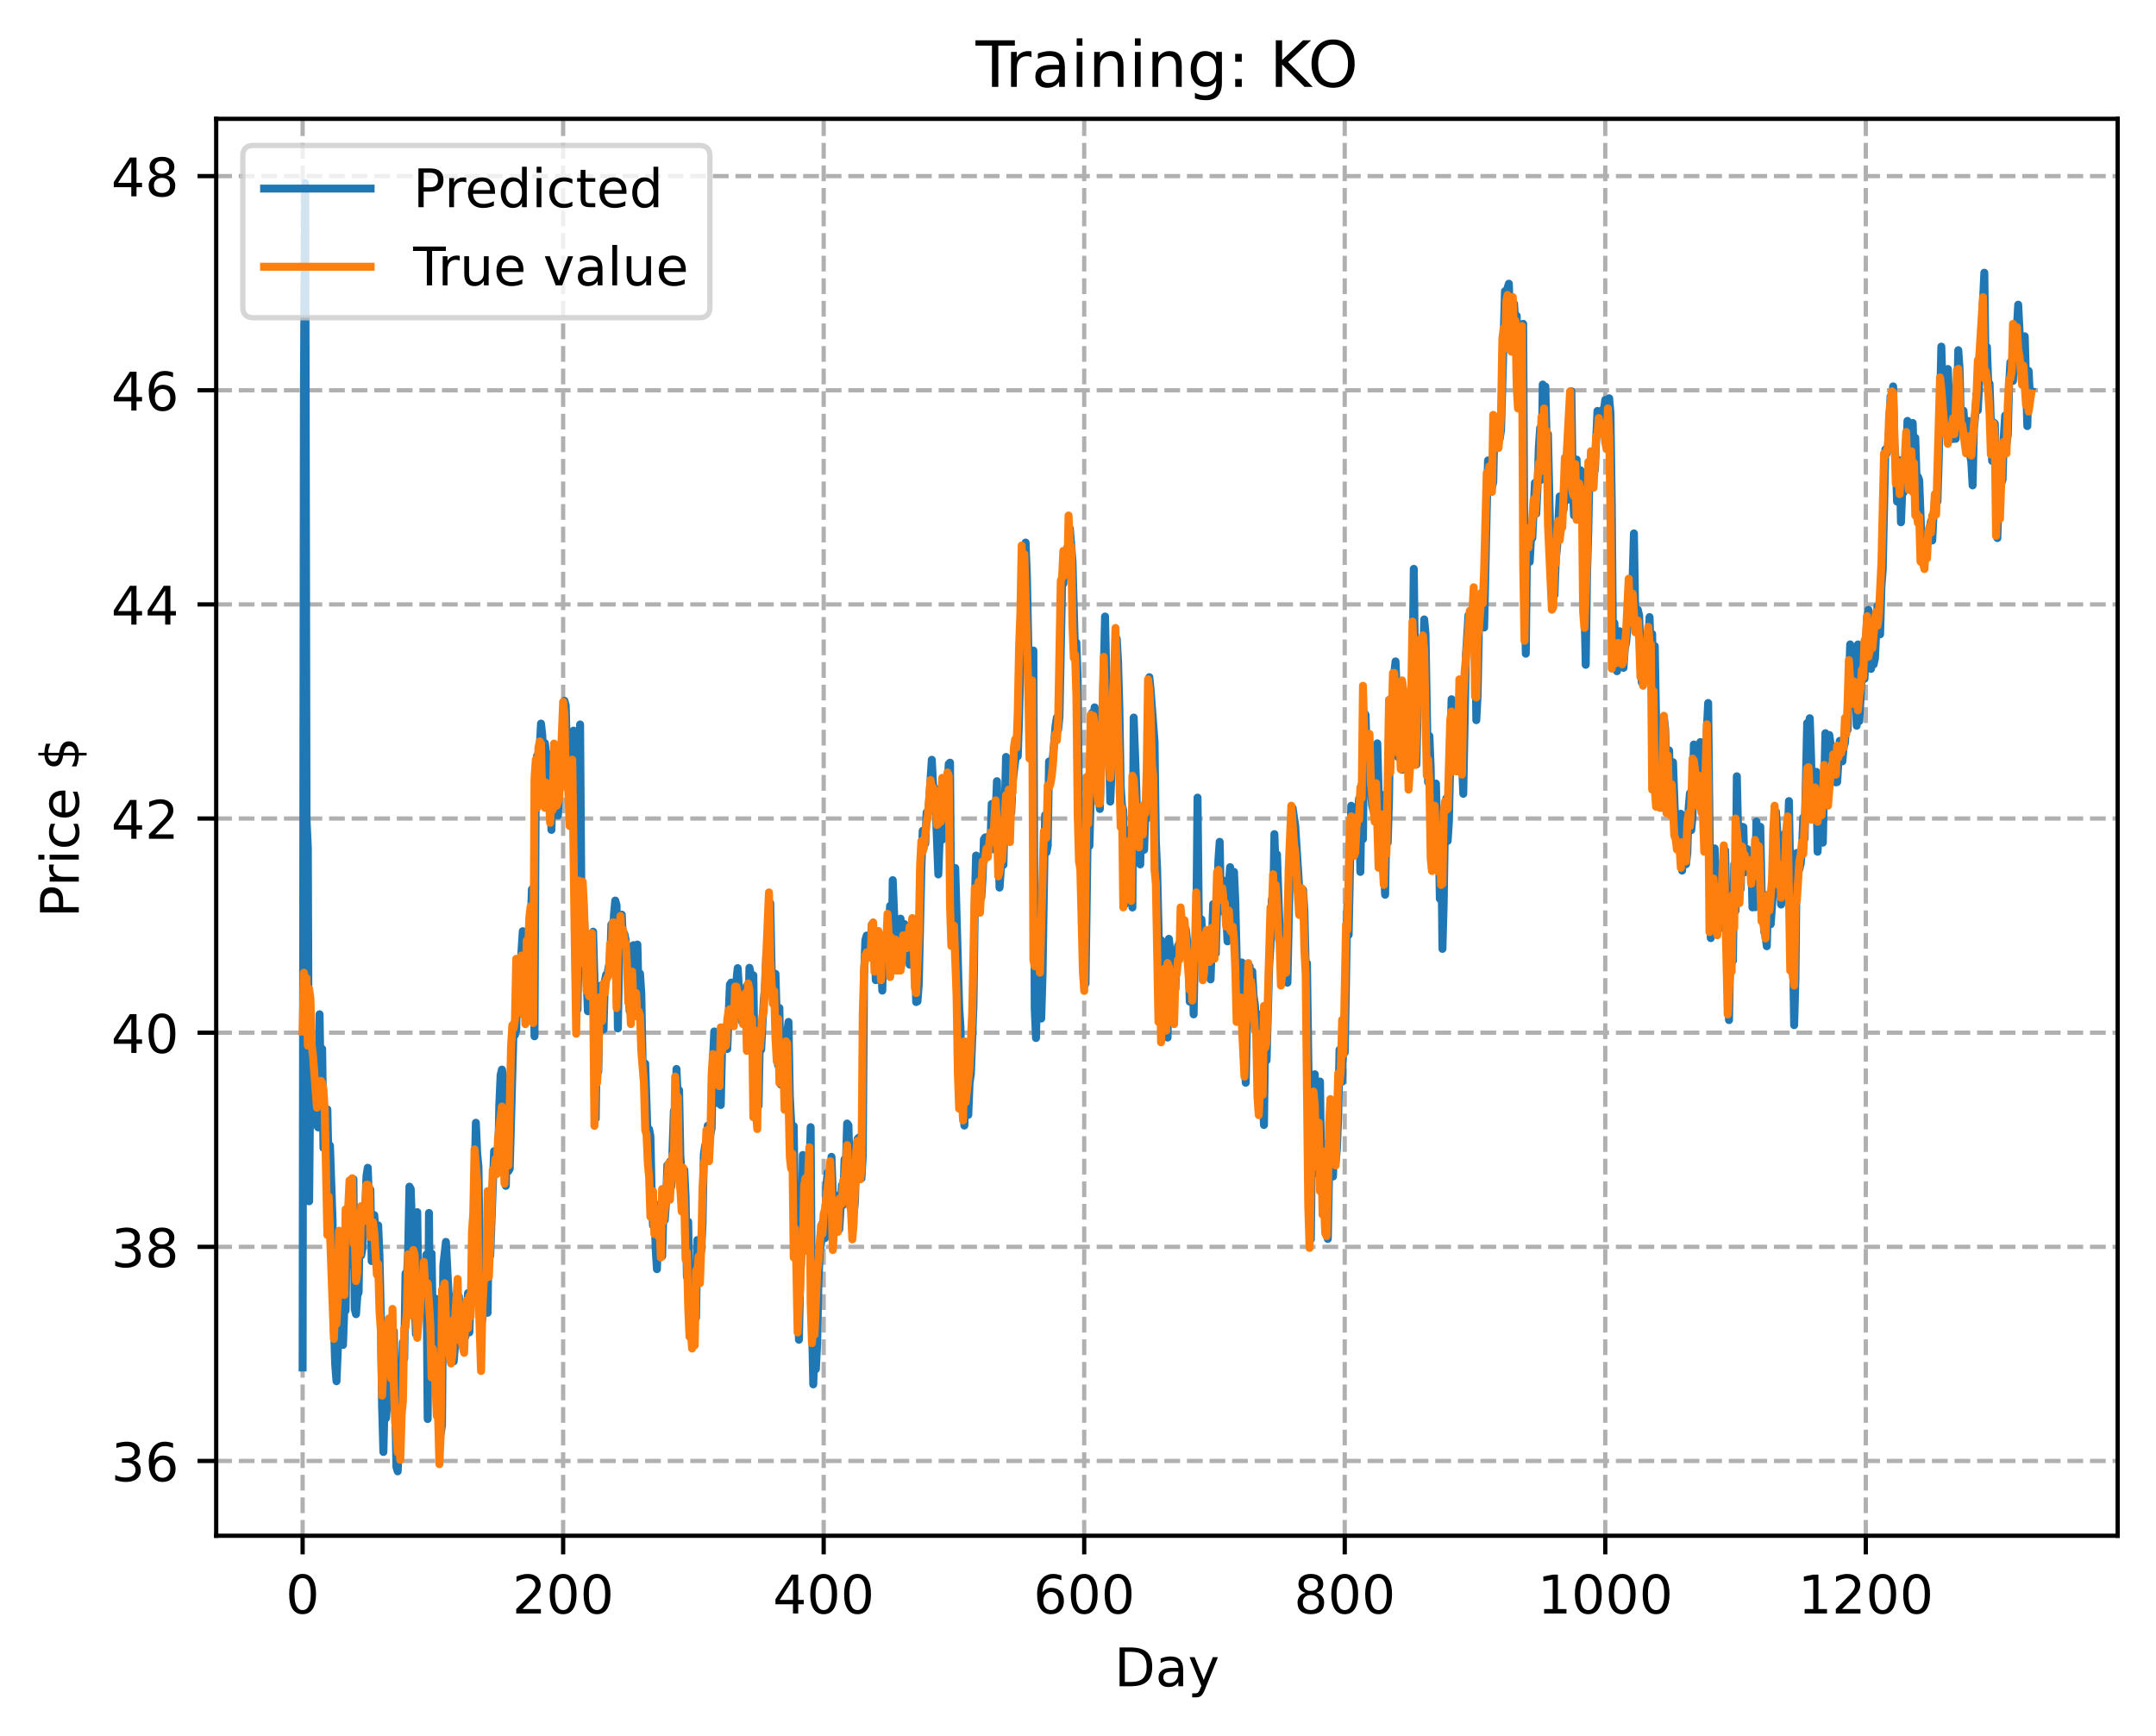 <?xml version="1.0" encoding="utf-8" standalone="no"?>
<!DOCTYPE svg PUBLIC "-//W3C//DTD SVG 1.1//EN"
  "http://www.w3.org/Graphics/SVG/1.1/DTD/svg11.dtd">
<!-- Created with matplotlib (https://matplotlib.org/) -->
<svg height="325.986pt" version="1.1" viewBox="0 0 404.923 325.986" width="404.923pt" xmlns="http://www.w3.org/2000/svg" xmlns:xlink="http://www.w3.org/1999/xlink">
 <defs>
  <style type="text/css">
*{stroke-linecap:butt;stroke-linejoin:round;}
  </style>
 </defs>
 <g id="figure_1">
  <g id="patch_1">
   <path d="M 0 325.986 
L 404.923 325.986 
L 404.923 0 
L 0 0 
z
" style="fill:#ffffff;"/>
  </g>
  <g id="axes_1">
   <g id="patch_2">
    <path d="M 40.603 288.43 
L 397.723 288.43 
L 397.723 22.318 
L 40.603 22.318 
z
" style="fill:#ffffff;"/>
   </g>
   <g id="matplotlib.axis_1">
    <g id="xtick_1">
     <g id="line2d_1">
      <path clip-path="url(#p073015fcb8)" d="M 56.836 288.43 
L 56.836 22.318 
" style="fill:none;stroke:#b0b0b0;stroke-dasharray:2.96,1.28;stroke-dashoffset:0;stroke-width:0.8;"/>
     </g>
     <g id="line2d_2">
      <defs>
       <path d="M 0 0 
L 0 3.5 
" id="mb022f0f59b" style="stroke:#000000;stroke-width:0.8;"/>
      </defs>
      <g>
       <use style="stroke:#000000;stroke-width:0.8;" x="56.836" xlink:href="#mb022f0f59b" y="288.43"/>
      </g>
     </g>
     <g id="text_1">
      <!-- 0 -->
      <defs>
       <path d="M 31.781 66.406 
Q 24.172 66.406 20.328 58.906 
Q 16.5 51.422 16.5 36.375 
Q 16.5 21.391 20.328 13.891 
Q 24.172 6.391 31.781 6.391 
Q 39.453 6.391 43.281 13.891 
Q 47.125 21.391 47.125 36.375 
Q 47.125 51.422 43.281 58.906 
Q 39.453 66.406 31.781 66.406 
z
M 31.781 74.219 
Q 44.047 74.219 50.516 64.516 
Q 56.984 54.828 56.984 36.375 
Q 56.984 17.969 50.516 8.266 
Q 44.047 -1.422 31.781 -1.422 
Q 19.531 -1.422 13.062 8.266 
Q 6.594 17.969 6.594 36.375 
Q 6.594 54.828 13.062 64.516 
Q 19.531 74.219 31.781 74.219 
z
" id="DejaVuSans-48"/>
      </defs>
      <g transform="translate(53.655 303.029)scale(0.1 -0.1)">
       <use xlink:href="#DejaVuSans-48"/>
      </g>
     </g>
    </g>
    <g id="xtick_2">
     <g id="line2d_3">
      <path clip-path="url(#p073015fcb8)" d="M 105.766 288.43 
L 105.766 22.318 
" style="fill:none;stroke:#b0b0b0;stroke-dasharray:2.96,1.28;stroke-dashoffset:0;stroke-width:0.8;"/>
     </g>
     <g id="line2d_4">
      <g>
       <use style="stroke:#000000;stroke-width:0.8;" x="105.766" xlink:href="#mb022f0f59b" y="288.43"/>
      </g>
     </g>
     <g id="text_2">
      <!-- 200 -->
      <defs>
       <path d="M 19.188 8.297 
L 53.609 8.297 
L 53.609 0 
L 7.328 0 
L 7.328 8.297 
Q 12.938 14.109 22.625 23.891 
Q 32.328 33.688 34.812 36.531 
Q 39.547 41.844 41.422 45.531 
Q 43.312 49.219 43.312 52.781 
Q 43.312 58.594 39.234 62.25 
Q 35.156 65.922 28.609 65.922 
Q 23.969 65.922 18.812 64.312 
Q 13.672 62.703 7.812 59.422 
L 7.812 69.391 
Q 13.766 71.781 18.938 73 
Q 24.125 74.219 28.422 74.219 
Q 39.75 74.219 46.484 68.547 
Q 53.219 62.891 53.219 53.422 
Q 53.219 48.922 51.531 44.891 
Q 49.859 40.875 45.406 35.406 
Q 44.188 33.984 37.641 27.219 
Q 31.109 20.453 19.188 8.297 
z
" id="DejaVuSans-50"/>
      </defs>
      <g transform="translate(96.223 303.029)scale(0.1 -0.1)">
       <use xlink:href="#DejaVuSans-50"/>
       <use x="63.623" xlink:href="#DejaVuSans-48"/>
       <use x="127.246" xlink:href="#DejaVuSans-48"/>
      </g>
     </g>
    </g>
    <g id="xtick_3">
     <g id="line2d_5">
      <path clip-path="url(#p073015fcb8)" d="M 154.697 288.43 
L 154.697 22.318 
" style="fill:none;stroke:#b0b0b0;stroke-dasharray:2.96,1.28;stroke-dashoffset:0;stroke-width:0.8;"/>
     </g>
     <g id="line2d_6">
      <g>
       <use style="stroke:#000000;stroke-width:0.8;" x="154.697" xlink:href="#mb022f0f59b" y="288.43"/>
      </g>
     </g>
     <g id="text_3">
      <!-- 400 -->
      <defs>
       <path d="M 37.797 64.312 
L 12.891 25.391 
L 37.797 25.391 
z
M 35.203 72.906 
L 47.609 72.906 
L 47.609 25.391 
L 58.016 25.391 
L 58.016 17.188 
L 47.609 17.188 
L 47.609 0 
L 37.797 0 
L 37.797 17.188 
L 4.891 17.188 
L 4.891 26.703 
z
" id="DejaVuSans-52"/>
      </defs>
      <g transform="translate(145.153 303.029)scale(0.1 -0.1)">
       <use xlink:href="#DejaVuSans-52"/>
       <use x="63.623" xlink:href="#DejaVuSans-48"/>
       <use x="127.246" xlink:href="#DejaVuSans-48"/>
      </g>
     </g>
    </g>
    <g id="xtick_4">
     <g id="line2d_7">
      <path clip-path="url(#p073015fcb8)" d="M 203.628 288.43 
L 203.628 22.318 
" style="fill:none;stroke:#b0b0b0;stroke-dasharray:2.96,1.28;stroke-dashoffset:0;stroke-width:0.8;"/>
     </g>
     <g id="line2d_8">
      <g>
       <use style="stroke:#000000;stroke-width:0.8;" x="203.628" xlink:href="#mb022f0f59b" y="288.43"/>
      </g>
     </g>
     <g id="text_4">
      <!-- 600 -->
      <defs>
       <path d="M 33.016 40.375 
Q 26.375 40.375 22.484 35.828 
Q 18.609 31.297 18.609 23.391 
Q 18.609 15.531 22.484 10.953 
Q 26.375 6.391 33.016 6.391 
Q 39.656 6.391 43.531 10.953 
Q 47.406 15.531 47.406 23.391 
Q 47.406 31.297 43.531 35.828 
Q 39.656 40.375 33.016 40.375 
z
M 52.594 71.297 
L 52.594 62.312 
Q 48.875 64.062 45.094 64.984 
Q 41.312 65.922 37.594 65.922 
Q 27.828 65.922 22.672 59.328 
Q 17.531 52.734 16.797 39.406 
Q 19.672 43.656 24.016 45.922 
Q 28.375 48.188 33.594 48.188 
Q 44.578 48.188 50.953 41.516 
Q 57.328 34.859 57.328 23.391 
Q 57.328 12.156 50.688 5.359 
Q 44.047 -1.422 33.016 -1.422 
Q 20.359 -1.422 13.672 8.266 
Q 6.984 17.969 6.984 36.375 
Q 6.984 53.656 15.188 63.938 
Q 23.391 74.219 37.203 74.219 
Q 40.922 74.219 44.703 73.484 
Q 48.484 72.75 52.594 71.297 
z
" id="DejaVuSans-54"/>
      </defs>
      <g transform="translate(194.084 303.029)scale(0.1 -0.1)">
       <use xlink:href="#DejaVuSans-54"/>
       <use x="63.623" xlink:href="#DejaVuSans-48"/>
       <use x="127.246" xlink:href="#DejaVuSans-48"/>
      </g>
     </g>
    </g>
    <g id="xtick_5">
     <g id="line2d_9">
      <path clip-path="url(#p073015fcb8)" d="M 252.558 288.43 
L 252.558 22.318 
" style="fill:none;stroke:#b0b0b0;stroke-dasharray:2.96,1.28;stroke-dashoffset:0;stroke-width:0.8;"/>
     </g>
     <g id="line2d_10">
      <g>
       <use style="stroke:#000000;stroke-width:0.8;" x="252.558" xlink:href="#mb022f0f59b" y="288.43"/>
      </g>
     </g>
     <g id="text_5">
      <!-- 800 -->
      <defs>
       <path d="M 31.781 34.625 
Q 24.75 34.625 20.719 30.859 
Q 16.703 27.094 16.703 20.516 
Q 16.703 13.922 20.719 10.156 
Q 24.75 6.391 31.781 6.391 
Q 38.812 6.391 42.859 10.172 
Q 46.922 13.969 46.922 20.516 
Q 46.922 27.094 42.891 30.859 
Q 38.875 34.625 31.781 34.625 
z
M 21.922 38.812 
Q 15.578 40.375 12.031 44.719 
Q 8.5 49.078 8.5 55.328 
Q 8.5 64.062 14.719 69.141 
Q 20.953 74.219 31.781 74.219 
Q 42.672 74.219 48.875 69.141 
Q 55.078 64.062 55.078 55.328 
Q 55.078 49.078 51.531 44.719 
Q 48 40.375 41.703 38.812 
Q 48.828 37.156 52.797 32.312 
Q 56.781 27.484 56.781 20.516 
Q 56.781 9.906 50.312 4.234 
Q 43.844 -1.422 31.781 -1.422 
Q 19.734 -1.422 13.25 4.234 
Q 6.781 9.906 6.781 20.516 
Q 6.781 27.484 10.781 32.312 
Q 14.797 37.156 21.922 38.812 
z
M 18.312 54.391 
Q 18.312 48.734 21.844 45.562 
Q 25.391 42.391 31.781 42.391 
Q 38.141 42.391 41.719 45.562 
Q 45.312 48.734 45.312 54.391 
Q 45.312 60.062 41.719 63.234 
Q 38.141 66.406 31.781 66.406 
Q 25.391 66.406 21.844 63.234 
Q 18.312 60.062 18.312 54.391 
z
" id="DejaVuSans-56"/>
      </defs>
      <g transform="translate(243.015 303.029)scale(0.1 -0.1)">
       <use xlink:href="#DejaVuSans-56"/>
       <use x="63.623" xlink:href="#DejaVuSans-48"/>
       <use x="127.246" xlink:href="#DejaVuSans-48"/>
      </g>
     </g>
    </g>
    <g id="xtick_6">
     <g id="line2d_11">
      <path clip-path="url(#p073015fcb8)" d="M 301.489 288.43 
L 301.489 22.318 
" style="fill:none;stroke:#b0b0b0;stroke-dasharray:2.96,1.28;stroke-dashoffset:0;stroke-width:0.8;"/>
     </g>
     <g id="line2d_12">
      <g>
       <use style="stroke:#000000;stroke-width:0.8;" x="301.489" xlink:href="#mb022f0f59b" y="288.43"/>
      </g>
     </g>
     <g id="text_6">
      <!-- 1000 -->
      <defs>
       <path d="M 12.406 8.297 
L 28.516 8.297 
L 28.516 63.922 
L 10.984 60.406 
L 10.984 69.391 
L 28.422 72.906 
L 38.281 72.906 
L 38.281 8.297 
L 54.391 8.297 
L 54.391 0 
L 12.406 0 
z
" id="DejaVuSans-49"/>
      </defs>
      <g transform="translate(288.764 303.029)scale(0.1 -0.1)">
       <use xlink:href="#DejaVuSans-49"/>
       <use x="63.623" xlink:href="#DejaVuSans-48"/>
       <use x="127.246" xlink:href="#DejaVuSans-48"/>
       <use x="190.869" xlink:href="#DejaVuSans-48"/>
      </g>
     </g>
    </g>
    <g id="xtick_7">
     <g id="line2d_13">
      <path clip-path="url(#p073015fcb8)" d="M 350.419 288.43 
L 350.419 22.318 
" style="fill:none;stroke:#b0b0b0;stroke-dasharray:2.96,1.28;stroke-dashoffset:0;stroke-width:0.8;"/>
     </g>
     <g id="line2d_14">
      <g>
       <use style="stroke:#000000;stroke-width:0.8;" x="350.419" xlink:href="#mb022f0f59b" y="288.43"/>
      </g>
     </g>
     <g id="text_7">
      <!-- 1200 -->
      <g transform="translate(337.694 303.029)scale(0.1 -0.1)">
       <use xlink:href="#DejaVuSans-49"/>
       <use x="63.623" xlink:href="#DejaVuSans-50"/>
       <use x="127.246" xlink:href="#DejaVuSans-48"/>
       <use x="190.869" xlink:href="#DejaVuSans-48"/>
      </g>
     </g>
    </g>
    <g id="text_8">
     <!-- Day -->
     <defs>
      <path d="M 19.672 64.797 
L 19.672 8.109 
L 31.594 8.109 
Q 46.688 8.109 53.688 14.938 
Q 60.688 21.781 60.688 36.531 
Q 60.688 51.172 53.688 57.984 
Q 46.688 64.797 31.594 64.797 
z
M 9.812 72.906 
L 30.078 72.906 
Q 51.266 72.906 61.172 64.094 
Q 71.094 55.281 71.094 36.531 
Q 71.094 17.672 61.125 8.828 
Q 51.172 0 30.078 0 
L 9.812 0 
z
" id="DejaVuSans-68"/>
      <path d="M 34.281 27.484 
Q 23.391 27.484 19.188 25 
Q 14.984 22.516 14.984 16.5 
Q 14.984 11.719 18.141 8.906 
Q 21.297 6.109 26.703 6.109 
Q 34.188 6.109 38.703 11.406 
Q 43.219 16.703 43.219 25.484 
L 43.219 27.484 
z
M 52.203 31.203 
L 52.203 0 
L 43.219 0 
L 43.219 8.297 
Q 40.141 3.328 35.547 0.953 
Q 30.953 -1.422 24.312 -1.422 
Q 15.922 -1.422 10.953 3.297 
Q 6 8.016 6 15.922 
Q 6 25.141 12.172 29.828 
Q 18.359 34.516 30.609 34.516 
L 43.219 34.516 
L 43.219 35.406 
Q 43.219 41.609 39.141 45 
Q 35.062 48.391 27.688 48.391 
Q 23 48.391 18.547 47.266 
Q 14.109 46.141 10.016 43.891 
L 10.016 52.203 
Q 14.938 54.109 19.578 55.047 
Q 24.219 56 28.609 56 
Q 40.484 56 46.344 49.844 
Q 52.203 43.703 52.203 31.203 
z
" id="DejaVuSans-97"/>
      <path d="M 32.172 -5.078 
Q 28.375 -14.844 24.75 -17.812 
Q 21.141 -20.797 15.094 -20.797 
L 7.906 -20.797 
L 7.906 -13.281 
L 13.188 -13.281 
Q 16.891 -13.281 18.938 -11.516 
Q 21 -9.766 23.484 -3.219 
L 25.094 0.875 
L 2.984 54.688 
L 12.5 54.688 
L 29.594 11.922 
L 46.688 54.688 
L 56.203 54.688 
z
" id="DejaVuSans-121"/>
     </defs>
     <g transform="translate(209.29 316.707)scale(0.1 -0.1)">
      <use xlink:href="#DejaVuSans-68"/>
      <use x="77.002" xlink:href="#DejaVuSans-97"/>
      <use x="138.281" xlink:href="#DejaVuSans-121"/>
     </g>
    </g>
   </g>
   <g id="matplotlib.axis_2">
    <g id="ytick_1">
     <g id="line2d_15">
      <path clip-path="url(#p073015fcb8)" d="M 40.603 274.389 
L 397.723 274.389 
" style="fill:none;stroke:#b0b0b0;stroke-dasharray:2.96,1.28;stroke-dashoffset:0;stroke-width:0.8;"/>
     </g>
     <g id="line2d_16">
      <defs>
       <path d="M 0 0 
L -3.5 0 
" id="m7eb059899f" style="stroke:#000000;stroke-width:0.8;"/>
      </defs>
      <g>
       <use style="stroke:#000000;stroke-width:0.8;" x="40.603" xlink:href="#m7eb059899f" y="274.389"/>
      </g>
     </g>
     <g id="text_9">
      <!-- 36 -->
      <defs>
       <path d="M 40.578 39.312 
Q 47.656 37.797 51.625 33 
Q 55.609 28.219 55.609 21.188 
Q 55.609 10.406 48.188 4.484 
Q 40.766 -1.422 27.094 -1.422 
Q 22.516 -1.422 17.656 -0.516 
Q 12.797 0.391 7.625 2.203 
L 7.625 11.719 
Q 11.719 9.328 16.594 8.109 
Q 21.484 6.891 26.812 6.891 
Q 36.078 6.891 40.938 10.547 
Q 45.797 14.203 45.797 21.188 
Q 45.797 27.641 41.281 31.266 
Q 36.766 34.906 28.719 34.906 
L 20.219 34.906 
L 20.219 43.016 
L 29.109 43.016 
Q 36.375 43.016 40.234 45.922 
Q 44.094 48.828 44.094 54.297 
Q 44.094 59.906 40.109 62.906 
Q 36.141 65.922 28.719 65.922 
Q 24.656 65.922 20.016 65.031 
Q 15.375 64.156 9.812 62.312 
L 9.812 71.094 
Q 15.438 72.656 20.344 73.438 
Q 25.25 74.219 29.594 74.219 
Q 40.828 74.219 47.359 69.109 
Q 53.906 64.016 53.906 55.328 
Q 53.906 49.266 50.438 45.094 
Q 46.969 40.922 40.578 39.312 
z
" id="DejaVuSans-51"/>
      </defs>
      <g transform="translate(20.878 278.188)scale(0.1 -0.1)">
       <use xlink:href="#DejaVuSans-51"/>
       <use x="63.623" xlink:href="#DejaVuSans-54"/>
      </g>
     </g>
    </g>
    <g id="ytick_2">
     <g id="line2d_17">
      <path clip-path="url(#p073015fcb8)" d="M 40.603 234.17 
L 397.723 234.17 
" style="fill:none;stroke:#b0b0b0;stroke-dasharray:2.96,1.28;stroke-dashoffset:0;stroke-width:0.8;"/>
     </g>
     <g id="line2d_18">
      <g>
       <use style="stroke:#000000;stroke-width:0.8;" x="40.603" xlink:href="#m7eb059899f" y="234.17"/>
      </g>
     </g>
     <g id="text_10">
      <!-- 38 -->
      <g transform="translate(20.878 237.969)scale(0.1 -0.1)">
       <use xlink:href="#DejaVuSans-51"/>
       <use x="63.623" xlink:href="#DejaVuSans-56"/>
      </g>
     </g>
    </g>
    <g id="ytick_3">
     <g id="line2d_19">
      <path clip-path="url(#p073015fcb8)" d="M 40.603 193.951 
L 397.723 193.951 
" style="fill:none;stroke:#b0b0b0;stroke-dasharray:2.96,1.28;stroke-dashoffset:0;stroke-width:0.8;"/>
     </g>
     <g id="line2d_20">
      <g>
       <use style="stroke:#000000;stroke-width:0.8;" x="40.603" xlink:href="#m7eb059899f" y="193.951"/>
      </g>
     </g>
     <g id="text_11">
      <!-- 40 -->
      <g transform="translate(20.878 197.751)scale(0.1 -0.1)">
       <use xlink:href="#DejaVuSans-52"/>
       <use x="63.623" xlink:href="#DejaVuSans-48"/>
      </g>
     </g>
    </g>
    <g id="ytick_4">
     <g id="line2d_21">
      <path clip-path="url(#p073015fcb8)" d="M 40.603 153.733 
L 397.723 153.733 
" style="fill:none;stroke:#b0b0b0;stroke-dasharray:2.96,1.28;stroke-dashoffset:0;stroke-width:0.8;"/>
     </g>
     <g id="line2d_22">
      <g>
       <use style="stroke:#000000;stroke-width:0.8;" x="40.603" xlink:href="#m7eb059899f" y="153.733"/>
      </g>
     </g>
     <g id="text_12">
      <!-- 42 -->
      <g transform="translate(20.878 157.532)scale(0.1 -0.1)">
       <use xlink:href="#DejaVuSans-52"/>
       <use x="63.623" xlink:href="#DejaVuSans-50"/>
      </g>
     </g>
    </g>
    <g id="ytick_5">
     <g id="line2d_23">
      <path clip-path="url(#p073015fcb8)" d="M 40.603 113.514 
L 397.723 113.514 
" style="fill:none;stroke:#b0b0b0;stroke-dasharray:2.96,1.28;stroke-dashoffset:0;stroke-width:0.8;"/>
     </g>
     <g id="line2d_24">
      <g>
       <use style="stroke:#000000;stroke-width:0.8;" x="40.603" xlink:href="#m7eb059899f" y="113.514"/>
      </g>
     </g>
     <g id="text_13">
      <!-- 44 -->
      <g transform="translate(20.878 117.313)scale(0.1 -0.1)">
       <use xlink:href="#DejaVuSans-52"/>
       <use x="63.623" xlink:href="#DejaVuSans-52"/>
      </g>
     </g>
    </g>
    <g id="ytick_6">
     <g id="line2d_25">
      <path clip-path="url(#p073015fcb8)" d="M 40.603 73.295 
L 397.723 73.295 
" style="fill:none;stroke:#b0b0b0;stroke-dasharray:2.96,1.28;stroke-dashoffset:0;stroke-width:0.8;"/>
     </g>
     <g id="line2d_26">
      <g>
       <use style="stroke:#000000;stroke-width:0.8;" x="40.603" xlink:href="#m7eb059899f" y="73.295"/>
      </g>
     </g>
     <g id="text_14">
      <!-- 46 -->
      <g transform="translate(20.878 77.094)scale(0.1 -0.1)">
       <use xlink:href="#DejaVuSans-52"/>
       <use x="63.623" xlink:href="#DejaVuSans-54"/>
      </g>
     </g>
    </g>
    <g id="ytick_7">
     <g id="line2d_27">
      <path clip-path="url(#p073015fcb8)" d="M 40.603 33.076 
L 397.723 33.076 
" style="fill:none;stroke:#b0b0b0;stroke-dasharray:2.96,1.28;stroke-dashoffset:0;stroke-width:0.8;"/>
     </g>
     <g id="line2d_28">
      <g>
       <use style="stroke:#000000;stroke-width:0.8;" x="40.603" xlink:href="#m7eb059899f" y="33.076"/>
      </g>
     </g>
     <g id="text_15">
      <!-- 48 -->
      <g transform="translate(20.878 36.875)scale(0.1 -0.1)">
       <use xlink:href="#DejaVuSans-52"/>
       <use x="63.623" xlink:href="#DejaVuSans-56"/>
      </g>
     </g>
    </g>
    <g id="text_16">
     <!-- Price $ -->
     <defs>
      <path d="M 19.672 64.797 
L 19.672 37.406 
L 32.078 37.406 
Q 38.969 37.406 42.719 40.969 
Q 46.484 44.531 46.484 51.125 
Q 46.484 57.672 42.719 61.234 
Q 38.969 64.797 32.078 64.797 
z
M 9.812 72.906 
L 32.078 72.906 
Q 44.344 72.906 50.609 67.359 
Q 56.891 61.812 56.891 51.125 
Q 56.891 40.328 50.609 34.812 
Q 44.344 29.297 32.078 29.297 
L 19.672 29.297 
L 19.672 0 
L 9.812 0 
z
" id="DejaVuSans-80"/>
      <path d="M 41.109 46.297 
Q 39.594 47.172 37.812 47.578 
Q 36.031 48 33.891 48 
Q 26.266 48 22.188 43.047 
Q 18.109 38.094 18.109 28.812 
L 18.109 0 
L 9.078 0 
L 9.078 54.688 
L 18.109 54.688 
L 18.109 46.188 
Q 20.953 51.172 25.484 53.578 
Q 30.031 56 36.531 56 
Q 37.453 56 38.578 55.875 
Q 39.703 55.766 41.062 55.516 
z
" id="DejaVuSans-114"/>
      <path d="M 9.422 54.688 
L 18.406 54.688 
L 18.406 0 
L 9.422 0 
z
M 9.422 75.984 
L 18.406 75.984 
L 18.406 64.594 
L 9.422 64.594 
z
" id="DejaVuSans-105"/>
      <path d="M 48.781 52.594 
L 48.781 44.188 
Q 44.969 46.297 41.141 47.344 
Q 37.312 48.391 33.406 48.391 
Q 24.656 48.391 19.812 42.844 
Q 14.984 37.312 14.984 27.297 
Q 14.984 17.281 19.812 11.734 
Q 24.656 6.203 33.406 6.203 
Q 37.312 6.203 41.141 7.25 
Q 44.969 8.297 48.781 10.406 
L 48.781 2.094 
Q 45.016 0.344 40.984 -0.531 
Q 36.969 -1.422 32.422 -1.422 
Q 20.062 -1.422 12.781 6.344 
Q 5.516 14.109 5.516 27.297 
Q 5.516 40.672 12.859 48.328 
Q 20.219 56 33.016 56 
Q 37.156 56 41.109 55.141 
Q 45.062 54.297 48.781 52.594 
z
" id="DejaVuSans-99"/>
      <path d="M 56.203 29.594 
L 56.203 25.203 
L 14.891 25.203 
Q 15.484 15.922 20.484 11.062 
Q 25.484 6.203 34.422 6.203 
Q 39.594 6.203 44.453 7.469 
Q 49.312 8.734 54.109 11.281 
L 54.109 2.781 
Q 49.266 0.734 44.188 -0.344 
Q 39.109 -1.422 33.891 -1.422 
Q 20.797 -1.422 13.156 6.188 
Q 5.516 13.812 5.516 26.812 
Q 5.516 40.234 12.766 48.109 
Q 20.016 56 32.328 56 
Q 43.359 56 49.781 48.891 
Q 56.203 41.797 56.203 29.594 
z
M 47.219 32.234 
Q 47.125 39.594 43.094 43.984 
Q 39.062 48.391 32.422 48.391 
Q 24.906 48.391 20.391 44.141 
Q 15.875 39.891 15.188 32.172 
z
" id="DejaVuSans-101"/>
      <path id="DejaVuSans-32"/>
      <path d="M 33.797 -14.703 
L 28.906 -14.703 
L 28.859 0 
Q 23.734 0.094 18.609 1.188 
Q 13.484 2.297 8.297 4.5 
L 8.297 13.281 
Q 13.281 10.156 18.375 8.562 
Q 23.484 6.984 28.906 6.938 
L 28.906 29.203 
Q 18.109 30.953 13.203 35.156 
Q 8.297 39.359 8.297 46.688 
Q 8.297 54.641 13.625 59.219 
Q 18.953 63.812 28.906 64.5 
L 28.906 75.984 
L 33.797 75.984 
L 33.797 64.656 
Q 38.328 64.453 42.578 63.688 
Q 46.828 62.938 50.875 61.625 
L 50.875 53.078 
Q 46.828 55.125 42.547 56.25 
Q 38.281 57.375 33.797 57.562 
L 33.797 36.719 
Q 44.875 35.016 50.094 30.609 
Q 55.328 26.219 55.328 18.609 
Q 55.328 10.359 49.781 5.594 
Q 44.234 0.828 33.797 0.094 
z
M 28.906 37.594 
L 28.906 57.625 
Q 23.25 56.984 20.266 54.391 
Q 17.281 51.812 17.281 47.516 
Q 17.281 43.312 20.031 40.969 
Q 22.797 38.625 28.906 37.594 
z
M 33.797 28.219 
L 33.797 7.078 
Q 39.984 7.906 43.141 10.594 
Q 46.297 13.281 46.297 17.672 
Q 46.297 21.969 43.281 24.5 
Q 40.281 27.047 33.797 28.219 
z
" id="DejaVuSans-36"/>
     </defs>
     <g transform="translate(14.798 172.342)rotate(-90)scale(0.1 -0.1)">
      <use xlink:href="#DejaVuSans-80"/>
      <use x="58.553" xlink:href="#DejaVuSans-114"/>
      <use x="99.666" xlink:href="#DejaVuSans-105"/>
      <use x="127.449" xlink:href="#DejaVuSans-99"/>
      <use x="182.43" xlink:href="#DejaVuSans-101"/>
      <use x="243.953" xlink:href="#DejaVuSans-32"/>
      <use x="275.74" xlink:href="#DejaVuSans-36"/>
     </g>
    </g>
   </g>
   <g id="line2d_29">
    <path clip-path="url(#p073015fcb8)" d="M 56.836 256.827 
L 57.081 72.705 
L 57.325 34.414 
L 57.57 154.01 
L 57.814 159.091 
L 58.059 225.616 
L 58.304 198.94 
L 58.548 209.818 
L 58.793 210.431 
L 59.038 207.856 
L 59.282 207.012 
L 59.527 211.408 
L 59.772 211.745 
L 60.016 190.491 
L 60.261 205.471 
L 60.506 196.997 
L 60.75 215.591 
L 60.995 209.457 
L 61.24 210.451 
L 61.484 208.357 
L 61.729 219.798 
L 61.974 215.145 
L 62.463 229.325 
L 62.708 248.632 
L 62.952 256.242 
L 63.197 259.406 
L 63.441 253.607 
L 63.686 240.383 
L 63.931 244.428 
L 64.175 244.523 
L 64.42 252.599 
L 64.665 245.744 
L 64.909 246.139 
L 65.154 227.71 
L 65.399 237.631 
L 65.643 234.55 
L 65.888 235.307 
L 66.133 237.043 
L 66.377 221.457 
L 66.622 245.855 
L 66.867 246.823 
L 67.111 243.352 
L 67.356 242.715 
L 67.601 226.778 
L 67.845 235.768 
L 68.09 234.46 
L 68.335 226.326 
L 68.579 227.817 
L 68.824 220.886 
L 69.069 219.32 
L 69.313 226.115 
L 69.558 223.43 
L 69.802 236.848 
L 70.047 230.994 
L 70.292 228.216 
L 70.781 234.241 
L 71.026 230.127 
L 71.27 235.846 
L 71.515 246.616 
L 71.76 264.075 
L 72.004 272.702 
L 72.249 262.909 
L 72.494 266.368 
L 72.738 263.327 
L 72.983 261.87 
L 73.228 252.272 
L 73.472 260.485 
L 73.717 260.136 
L 73.962 249.993 
L 74.451 275.526 
L 74.696 276.334 
L 75.185 262.184 
L 75.429 259.083 
L 75.674 252.087 
L 75.919 255.168 
L 76.163 239.167 
L 76.408 240.176 
L 76.653 235.083 
L 76.897 222.871 
L 77.142 223.319 
L 77.631 237.953 
L 78.121 250.566 
L 78.365 227.657 
L 78.61 246.407 
L 78.855 238.256 
L 79.099 242.778 
L 79.344 237.68 
L 79.833 241.649 
L 80.078 235.634 
L 80.323 266.516 
L 80.567 227.814 
L 80.812 257.882 
L 81.056 235.407 
L 81.301 250.124 
L 81.546 250.086 
L 81.79 243.907 
L 82.28 262.837 
L 82.524 264.977 
L 82.769 269.29 
L 83.014 267.699 
L 83.258 237.664 
L 83.748 233.241 
L 84.237 242.802 
L 84.482 243.677 
L 84.726 247.803 
L 84.971 254.09 
L 85.216 255.681 
L 86.194 243.509 
L 86.439 251.081 
L 86.684 246.462 
L 86.928 246.084 
L 87.173 246.937 
L 87.417 251.026 
L 87.907 242.851 
L 88.151 250.239 
L 88.396 243.03 
L 88.641 243.227 
L 89.375 210.868 
L 89.619 216.596 
L 89.864 219.146 
L 90.109 238.01 
L 90.353 238.322 
L 90.598 247.837 
L 90.843 245.065 
L 91.087 237.921 
L 91.332 239.894 
L 91.577 246.561 
L 91.821 227.076 
L 92.066 235.851 
L 92.8 216.201 
L 93.044 220.562 
L 93.289 216.748 
L 93.534 219.699 
L 93.778 207.382 
L 94.023 201.9 
L 94.268 200.882 
L 94.512 202.182 
L 95.002 222.722 
L 95.246 210.832 
L 95.491 219.942 
L 95.736 219.514 
L 96.47 192.635 
L 96.714 194.379 
L 96.959 193.309 
L 97.204 180.523 
L 97.448 186.464 
L 98.182 174.888 
L 98.427 181.982 
L 98.672 180.071 
L 98.916 188.13 
L 99.161 179.461 
L 99.405 179.961 
L 99.65 174.713 
L 99.895 167.032 
L 100.139 172.041 
L 100.384 194.628 
L 100.629 145.715 
L 100.873 141.94 
L 101.118 145.157 
L 101.607 135.898 
L 101.852 138.125 
L 102.097 145.722 
L 102.341 139.568 
L 102.831 144.044 
L 103.075 141.678 
L 103.32 144.391 
L 103.565 155.866 
L 103.809 146.89 
L 104.054 148.243 
L 104.299 140.695 
L 104.543 144.268 
L 104.788 153.143 
L 105.032 148.041 
L 105.277 145.774 
L 105.766 138.332 
L 106.011 131.61 
L 106.256 132.542 
L 106.5 142.605 
L 106.745 144.024 
L 106.99 143.124 
L 107.234 152.345 
L 107.479 149.189 
L 107.724 137.218 
L 108.213 176.357 
L 108.458 189.633 
L 108.702 176.165 
L 108.947 136.061 
L 109.192 168.974 
L 109.436 178.99 
L 109.681 171.69 
L 110.415 189.924 
L 110.66 183.771 
L 110.904 186.109 
L 111.393 174.987 
L 111.638 183.644 
L 111.883 210.104 
L 112.127 193.141 
L 112.372 201.244 
L 112.617 186.544 
L 112.861 185.085 
L 113.106 187.608 
L 113.351 193.343 
L 113.595 184.268 
L 113.84 183.06 
L 114.085 183.001 
L 114.329 181.486 
L 114.574 181.912 
L 114.819 173.64 
L 115.063 177.072 
L 115.308 171.818 
L 115.553 169.136 
L 115.797 170.005 
L 116.042 193.15 
L 116.287 179.812 
L 116.531 177.733 
L 116.776 171.783 
L 117.02 176.917 
L 117.265 175.383 
L 117.51 176.58 
L 117.754 178.888 
L 117.999 183.293 
L 118.244 189.855 
L 118.488 184.136 
L 118.733 187.5 
L 118.978 177.514 
L 119.222 185.47 
L 119.467 182.857 
L 119.712 177.401 
L 119.956 187.769 
L 120.201 182.85 
L 120.446 186.619 
L 120.69 199.446 
L 120.935 201.303 
L 121.18 199.755 
L 121.669 214.819 
L 121.914 212.092 
L 122.158 213.441 
L 122.403 224.76 
L 122.648 230.178 
L 122.892 226.016 
L 123.137 234.384 
L 123.381 238.365 
L 123.626 230.803 
L 123.871 231.235 
L 124.115 232.649 
L 124.36 235.932 
L 124.605 226.965 
L 124.849 229.149 
L 125.094 225.738 
L 125.339 218.827 
L 125.583 219.004 
L 125.828 218.17 
L 126.073 222.862 
L 126.562 208.621 
L 126.807 213.147 
L 127.051 200.765 
L 127.296 206.512 
L 127.541 204.743 
L 127.785 217.244 
L 128.275 223.623 
L 128.519 219.726 
L 128.764 224.821 
L 129.008 239.801 
L 129.253 229.455 
L 129.498 243.645 
L 129.742 248.312 
L 129.987 241.802 
L 130.232 245.733 
L 130.476 243.516 
L 130.721 247.496 
L 130.966 232.9 
L 131.21 233.623 
L 131.455 232.985 
L 131.7 234.952 
L 131.944 229.918 
L 132.189 216.843 
L 132.434 215.14 
L 132.678 216.014 
L 132.923 211.426 
L 133.168 211.59 
L 133.412 213.091 
L 133.657 211.893 
L 133.902 199.145 
L 134.146 193.722 
L 134.391 202.481 
L 134.636 207.14 
L 134.88 202.447 
L 135.125 203.946 
L 135.369 207.528 
L 135.614 196.803 
L 135.859 195.209 
L 136.103 195.545 
L 136.348 196.94 
L 136.593 197.014 
L 137.082 184.905 
L 137.327 184.543 
L 137.571 185.076 
L 138.061 191.224 
L 138.305 184.299 
L 138.55 181.828 
L 139.039 189.934 
L 139.284 191.78 
L 139.529 188.18 
L 139.773 192.403 
L 140.018 187.615 
L 140.263 185.142 
L 140.507 194.361 
L 140.752 181.761 
L 140.996 183.005 
L 141.241 194.711 
L 141.486 183.173 
L 141.73 200.711 
L 141.975 201.816 
L 142.22 195.746 
L 142.464 207.695 
L 142.709 195.226 
L 142.954 197.158 
L 143.443 187.845 
L 143.688 185.366 
L 143.932 179.173 
L 144.177 184.001 
L 144.422 173.208 
L 144.666 169.608 
L 144.911 181.483 
L 145.156 187.162 
L 145.645 182.896 
L 146.134 200.048 
L 146.379 189.315 
L 146.624 203.683 
L 147.113 196.336 
L 147.357 200.002 
L 147.602 208.413 
L 147.847 193.905 
L 148.091 191.932 
L 148.336 205.82 
L 148.825 215.446 
L 149.07 211.497 
L 149.315 228.973 
L 149.559 226.356 
L 149.804 233.447 
L 150.049 251.619 
L 150.293 239.843 
L 150.538 235.146 
L 150.783 216.918 
L 151.027 230.552 
L 151.517 219.529 
L 151.761 222.672 
L 152.006 221.619 
L 152.251 211.694 
L 152.495 247.978 
L 152.74 260.006 
L 152.984 252.835 
L 153.229 257.14 
L 153.474 252.256 
L 153.718 240.647 
L 153.963 235.12 
L 154.208 233.509 
L 154.452 229.726 
L 154.697 229.891 
L 154.942 232.534 
L 155.186 223.102 
L 155.431 220.256 
L 155.676 222.113 
L 155.92 221.327 
L 156.165 217.271 
L 156.654 231.36 
L 156.899 231.118 
L 157.144 224.554 
L 157.388 225.738 
L 157.633 230.874 
L 158.122 222.573 
L 158.367 226.294 
L 158.612 217.757 
L 158.856 219.112 
L 159.101 211.014 
L 159.345 211.331 
L 159.59 220.279 
L 159.835 223.596 
L 160.079 224.317 
L 160.324 227.945 
L 160.569 225.803 
L 160.813 216.673 
L 161.058 213.934 
L 161.303 213.654 
L 161.792 221.314 
L 162.037 217.085 
L 162.281 183.272 
L 162.526 176.575 
L 162.771 175.714 
L 163.015 176.186 
L 163.26 178.727 
L 163.505 177.268 
L 163.749 173.659 
L 163.994 174.822 
L 164.239 174.745 
L 164.483 184.089 
L 164.728 180.015 
L 165.217 179.056 
L 165.462 179.016 
L 165.706 186.051 
L 165.951 176.62 
L 166.196 176.054 
L 166.44 180.322 
L 166.685 178.9 
L 167.174 170.125 
L 167.419 182.026 
L 167.664 165.301 
L 168.153 177.035 
L 168.398 175.914 
L 168.642 179.981 
L 168.887 178.601 
L 169.132 172.535 
L 169.621 176.147 
L 169.866 173.546 
L 170.11 175.984 
L 170.355 179.881 
L 170.6 177.269 
L 170.844 181.175 
L 171.089 177.007 
L 171.333 176.913 
L 171.578 176.16 
L 171.823 174.923 
L 172.067 188.193 
L 172.312 188.067 
L 172.557 184.867 
L 173.046 163.164 
L 173.291 156.03 
L 173.535 156.525 
L 173.78 158.421 
L 174.025 152.6 
L 174.269 152.765 
L 174.514 150.369 
L 175.003 142.697 
L 175.248 147.487 
L 175.493 147.946 
L 175.737 151.52 
L 176.227 164.232 
L 176.716 151.352 
L 176.96 157.709 
L 177.205 149.221 
L 177.45 150.673 
L 177.694 146.611 
L 177.939 148.292 
L 178.184 143.478 
L 178.428 143.238 
L 178.673 174.977 
L 178.918 176.805 
L 179.162 165.494 
L 179.407 163.027 
L 180.141 189.011 
L 180.386 192.916 
L 180.63 204.987 
L 180.875 206.254 
L 181.12 211.394 
L 181.364 204.213 
L 181.609 209.057 
L 181.854 209.389 
L 182.098 203.405 
L 182.343 201.708 
L 182.832 188.753 
L 183.077 169.92 
L 183.321 160.686 
L 183.811 165.59 
L 184.055 161.963 
L 184.3 168.563 
L 184.545 164.822 
L 184.789 157.633 
L 185.034 157.275 
L 185.279 158.657 
L 185.523 157.15 
L 185.768 159.706 
L 186.013 158.722 
L 186.257 150.99 
L 186.502 156.759 
L 186.747 159.538 
L 187.236 146.717 
L 187.725 166.708 
L 187.97 163.277 
L 188.215 158.251 
L 188.459 162.433 
L 188.948 142.162 
L 189.193 144.102 
L 189.438 152.242 
L 189.682 146.451 
L 189.927 152.65 
L 190.172 147.058 
L 190.906 140.886 
L 191.15 142.026 
L 191.395 134.828 
L 191.884 113.908 
L 192.129 104.233 
L 192.374 111.193 
L 192.618 101.901 
L 192.863 108.122 
L 193.352 132.082 
L 193.597 139.906 
L 193.842 135.302 
L 194.086 122.181 
L 194.331 189.384 
L 194.575 194.952 
L 194.82 182.294 
L 195.065 179.431 
L 195.309 188.682 
L 195.554 191.3 
L 195.799 183.161 
L 196.288 153.089 
L 196.533 160.101 
L 196.777 158.865 
L 197.022 143.016 
L 197.267 143.561 
L 197.511 144.742 
L 198.001 139.333 
L 198.245 136.315 
L 198.49 134.759 
L 198.735 137.045 
L 198.979 134.679 
L 199.469 109.994 
L 199.713 109.6 
L 199.958 104.067 
L 200.203 107.237 
L 200.447 102.852 
L 200.692 103.709 
L 200.936 99.271 
L 201.426 105.407 
L 201.915 123.148 
L 202.16 120.704 
L 202.404 127.854 
L 202.649 153.51 
L 203.138 164.204 
L 203.628 183.095 
L 203.872 184.751 
L 204.362 151.076 
L 204.606 158.872 
L 204.851 149.806 
L 205.096 133.892 
L 205.34 135.175 
L 205.585 132.85 
L 205.83 136.623 
L 206.074 137.642 
L 206.319 149.043 
L 206.563 151.934 
L 207.297 126.223 
L 207.542 115.789 
L 208.031 139.275 
L 208.276 140.047 
L 208.521 150.553 
L 208.765 144.723 
L 209.01 142.599 
L 209.255 128.426 
L 209.499 129.31 
L 209.744 119.973 
L 209.989 124.342 
L 210.233 133.077 
L 210.478 147.655 
L 210.723 151.296 
L 210.967 152.176 
L 211.212 169.906 
L 211.457 162.38 
L 211.701 164.553 
L 211.946 158.44 
L 212.191 155.824 
L 212.68 170.436 
L 212.924 134.764 
L 213.414 148.22 
L 213.658 157.436 
L 213.903 153.206 
L 214.148 162.348 
L 214.392 154.157 
L 214.637 155.376 
L 214.882 159.6 
L 215.126 151.91 
L 215.371 153.735 
L 215.616 143.947 
L 215.86 127.179 
L 216.105 129.64 
L 216.839 139.281 
L 217.084 157.939 
L 217.328 163.329 
L 217.818 184.242 
L 218.062 176.567 
L 218.307 193.288 
L 218.796 178.582 
L 219.041 184.139 
L 219.285 194.87 
L 219.53 176.326 
L 219.775 178.477 
L 220.019 178.39 
L 220.264 182.587 
L 220.509 183.021 
L 220.753 185.706 
L 220.998 179.679 
L 221.243 177.643 
L 221.487 177.181 
L 221.732 179.396 
L 221.977 174.806 
L 222.221 174.422 
L 222.466 175.421 
L 222.711 174.53 
L 223.2 178.908 
L 223.445 188.12 
L 223.689 185.545 
L 223.934 178.156 
L 224.179 190.512 
L 224.423 177.845 
L 224.668 174.74 
L 224.912 149.802 
L 225.157 173.251 
L 225.402 174.457 
L 225.646 172.669 
L 225.891 177.928 
L 226.136 178.398 
L 226.38 180.773 
L 226.625 180.016 
L 226.87 180.501 
L 227.114 180.597 
L 227.359 183.947 
L 227.848 169.807 
L 228.338 179.107 
L 228.827 161.62 
L 229.072 158.103 
L 229.316 171.154 
L 229.806 165.391 
L 230.05 165.806 
L 230.539 176.798 
L 230.784 166.023 
L 231.029 162.862 
L 231.273 174.55 
L 231.518 173.396 
L 231.763 163.753 
L 232.007 169.334 
L 232.497 189.82 
L 233.231 180.763 
L 233.475 194.987 
L 233.72 197.956 
L 233.965 203.358 
L 234.209 191.215 
L 234.699 181.499 
L 234.943 190.478 
L 235.188 182.428 
L 235.433 187.005 
L 235.677 188.644 
L 235.922 192.411 
L 236.167 190.416 
L 236.411 201.127 
L 236.656 206.015 
L 236.9 199.156 
L 237.39 211.287 
L 237.634 192.627 
L 237.879 199.148 
L 238.368 181.329 
L 238.613 177.653 
L 238.858 168.965 
L 239.102 171.441 
L 239.347 156.659 
L 239.592 164.011 
L 239.836 160.473 
L 240.326 174.863 
L 240.57 173.99 
L 240.815 179.07 
L 241.06 178.342 
L 241.304 178.885 
L 241.549 180.373 
L 241.794 184.568 
L 242.283 161.638 
L 242.772 151.767 
L 243.261 155.09 
L 244.24 170.39 
L 244.485 169.074 
L 244.729 167.125 
L 244.974 170.922 
L 245.219 181.211 
L 245.463 180.898 
L 246.197 232.759 
L 246.442 211.604 
L 246.687 203.594 
L 246.931 201.76 
L 247.421 220.374 
L 247.91 203.124 
L 248.155 221.475 
L 248.399 214.591 
L 248.644 225.335 
L 248.888 220.915 
L 249.133 229.658 
L 249.378 232.687 
L 249.867 207.747 
L 250.112 210.007 
L 250.356 220.958 
L 250.601 210.653 
L 250.846 218.337 
L 251.09 215.748 
L 251.335 209.509 
L 251.58 197.162 
L 251.824 202.122 
L 252.069 203.166 
L 252.314 193.412 
L 252.558 197.689 
L 253.048 169.986 
L 253.292 175.585 
L 253.782 151.332 
L 254.271 158.498 
L 254.515 159.442 
L 254.76 159.39 
L 255.005 153.231 
L 255.249 149.989 
L 255.494 163.76 
L 255.739 147.393 
L 255.983 157.594 
L 256.228 133.836 
L 256.473 134.28 
L 256.717 142.954 
L 256.962 141.523 
L 257.696 151.202 
L 257.941 152.247 
L 258.185 150.358 
L 258.675 139.612 
L 259.164 157.278 
L 259.653 149.3 
L 259.898 162.546 
L 260.143 168.038 
L 260.387 154.517 
L 260.632 158.248 
L 260.876 150.144 
L 261.121 132.585 
L 261.366 142.123 
L 261.61 131.921 
L 261.855 126.477 
L 262.1 124.221 
L 262.344 130.426 
L 262.589 142.208 
L 262.834 134.671 
L 263.078 136.583 
L 263.323 144.582 
L 263.568 131.029 
L 263.812 130.067 
L 264.302 139.723 
L 264.546 133.095 
L 264.791 141.585 
L 265.036 137.753 
L 265.28 127.363 
L 265.525 106.837 
L 266.014 143.592 
L 266.503 122.985 
L 266.748 120.762 
L 266.993 126.192 
L 267.237 125.678 
L 267.482 116.339 
L 267.727 118.975 
L 268.216 146.909 
L 268.461 138.228 
L 268.705 144.286 
L 268.95 163.257 
L 269.195 162.479 
L 269.439 159.019 
L 269.684 147.162 
L 269.929 156.303 
L 270.173 154.426 
L 270.418 168.806 
L 270.663 156.262 
L 270.907 178.213 
L 271.152 169.203 
L 271.397 153.319 
L 271.641 149.942 
L 271.886 157.933 
L 272.131 154.124 
L 272.62 131.324 
L 272.864 133.824 
L 273.109 142.716 
L 273.354 133.625 
L 273.843 144.154 
L 274.088 141.08 
L 274.332 130.606 
L 274.577 142.813 
L 274.822 149.088 
L 275.311 123.156 
L 275.8 115.529 
L 276.29 117.857 
L 276.534 116.955 
L 276.779 118.419 
L 277.024 113.455 
L 277.268 135.259 
L 277.513 130.54 
L 277.758 118.098 
L 278.002 117.528 
L 278.491 113.214 
L 278.736 117.861 
L 279.225 95.98 
L 279.47 86.476 
L 279.715 90.587 
L 279.959 87.154 
L 280.204 91.616 
L 280.449 90.553 
L 280.693 79.248 
L 280.938 83.356 
L 281.427 82.562 
L 281.672 82.381 
L 281.917 80.765 
L 282.651 54.685 
L 282.895 61.156 
L 283.14 54.08 
L 283.385 53.279 
L 283.629 61.192 
L 283.874 56.29 
L 284.118 62.875 
L 284.363 57.041 
L 284.608 61.148 
L 284.852 59.304 
L 285.097 70.565 
L 285.342 75.487 
L 285.586 68.429 
L 285.831 66.289 
L 286.076 60.819 
L 286.32 108.33 
L 286.565 122.774 
L 286.81 101.018 
L 287.054 98.567 
L 287.299 105.53 
L 287.544 100.983 
L 287.788 101.068 
L 288.278 90.688 
L 288.522 96.493 
L 288.767 91.554 
L 289.012 84.027 
L 289.256 80.385 
L 289.501 90.093 
L 289.746 72.221 
L 289.99 77.963 
L 290.235 72.597 
L 290.479 82.727 
L 290.724 81.531 
L 291.213 103.355 
L 291.947 111.776 
L 292.192 105.09 
L 292.437 102.811 
L 292.926 93.235 
L 293.171 97.364 
L 293.66 95.679 
L 293.905 90.094 
L 294.149 88.445 
L 294.394 93.873 
L 294.639 83.426 
L 295.128 73.493 
L 295.373 91.131 
L 295.617 96.809 
L 295.862 93.287 
L 296.106 86.313 
L 296.351 96.052 
L 296.596 93.007 
L 296.84 88.317 
L 297.085 95.003 
L 297.33 89 
L 297.574 113.664 
L 297.819 124.859 
L 298.064 107.825 
L 298.308 99.473 
L 298.553 87.058 
L 298.798 91.213 
L 299.042 85.49 
L 299.287 87.901 
L 299.532 88.319 
L 300.021 77.182 
L 300.266 78.385 
L 300.51 78.232 
L 300.755 78.677 
L 301 76.949 
L 301.244 76.98 
L 301.489 75.1 
L 301.734 82.395 
L 301.978 84.117 
L 302.223 74.803 
L 302.467 77.551 
L 302.712 94.798 
L 302.957 124.064 
L 303.201 117.007 
L 303.691 126.061 
L 303.935 119.006 
L 304.18 118.558 
L 304.425 125.029 
L 304.669 125.06 
L 304.914 125.423 
L 305.159 121.77 
L 305.403 120.654 
L 305.648 118.034 
L 306.137 108.798 
L 306.382 117.236 
L 306.871 100.178 
L 307.116 115.128 
L 307.361 116.776 
L 307.605 114.524 
L 307.85 115.614 
L 308.339 128.132 
L 308.584 121.038 
L 308.828 126.006 
L 309.073 123.976 
L 309.318 126.817 
L 309.807 115.897 
L 310.052 123.685 
L 310.296 119.066 
L 310.541 138.814 
L 310.786 121.34 
L 311.275 149.246 
L 311.52 141.203 
L 311.764 150.555 
L 312.009 151.706 
L 312.498 134.782 
L 312.743 136.924 
L 313.232 151.914 
L 313.477 140.94 
L 313.722 148.838 
L 313.966 153.028 
L 314.211 143.156 
L 314.7 156.426 
L 314.945 155.218 
L 315.189 155.439 
L 315.434 155.315 
L 315.679 152.839 
L 315.923 163.508 
L 316.168 158.982 
L 316.413 158.287 
L 316.657 162.315 
L 316.902 160.179 
L 317.147 151.817 
L 317.391 148.974 
L 317.636 155.908 
L 317.881 153.428 
L 318.125 139.827 
L 318.37 143.251 
L 318.615 141.641 
L 318.859 145.295 
L 319.104 141.168 
L 319.349 139.37 
L 319.593 151.634 
L 320.082 153.697 
L 320.327 153.636 
L 320.572 136.878 
L 320.816 132.032 
L 321.306 176.189 
L 321.55 167.452 
L 321.795 166.362 
L 322.04 159.346 
L 322.284 167.856 
L 322.529 169.052 
L 322.774 172.605 
L 323.018 162.506 
L 323.263 162.316 
L 323.508 174.249 
L 323.752 164.444 
L 323.997 159.69 
L 324.731 191.583 
L 324.976 178.925 
L 325.22 173.44 
L 325.465 180.444 
L 325.71 162.333 
L 325.954 171.074 
L 326.199 145.793 
L 326.443 156.57 
L 326.688 156.308 
L 326.933 166.945 
L 327.177 155.284 
L 327.422 155.341 
L 327.667 163.828 
L 327.911 162.526 
L 328.156 159.463 
L 328.401 162.24 
L 328.645 162.942 
L 328.89 160.488 
L 329.135 170.419 
L 329.379 164.972 
L 329.624 170.392 
L 329.869 154.294 
L 330.113 159.233 
L 330.603 155.275 
L 330.847 167.231 
L 331.092 168.536 
L 331.337 174.971 
L 331.581 175.739 
L 331.826 177.712 
L 332.07 168.397 
L 332.315 168.762 
L 332.56 173.581 
L 333.049 166.755 
L 333.538 152.425 
L 333.783 155.816 
L 334.028 162.249 
L 334.272 164.325 
L 334.517 169.886 
L 334.762 164.482 
L 335.006 165.289 
L 335.251 156.526 
L 335.496 164.75 
L 335.985 150.452 
L 336.474 178.781 
L 336.719 177.351 
L 336.964 192.538 
L 337.208 183.635 
L 337.453 160.198 
L 337.698 162.261 
L 337.942 163.266 
L 338.187 162.214 
L 338.431 159.695 
L 338.676 153.543 
L 338.921 157.498 
L 339.41 135.8 
L 339.655 136.285 
L 339.899 134.894 
L 340.144 142.334 
L 340.389 153.539 
L 340.633 149.196 
L 340.878 152.963 
L 341.123 144.958 
L 341.367 159.968 
L 341.857 147.879 
L 342.101 155.494 
L 342.346 158.266 
L 342.835 137.701 
L 343.08 139.719 
L 343.325 140.712 
L 343.569 138.044 
L 343.814 139.876 
L 344.058 142.664 
L 344.303 142.778 
L 344.548 143.91 
L 344.792 146.942 
L 345.037 146.889 
L 345.526 139.147 
L 345.771 142.807 
L 346.016 142.99 
L 346.26 140.287 
L 346.505 139.545 
L 346.75 135.127 
L 346.994 137.096 
L 347.484 121.028 
L 347.973 128.535 
L 348.218 130.684 
L 348.462 126.051 
L 348.707 136.304 
L 348.952 121.037 
L 349.196 135.431 
L 349.686 126.482 
L 349.93 126.534 
L 350.175 127.488 
L 350.664 115.85 
L 350.909 114.54 
L 351.153 125.404 
L 351.398 125.634 
L 351.643 119.036 
L 351.887 124.793 
L 352.132 123.696 
L 352.621 113.816 
L 352.866 117.8 
L 353.111 119.14 
L 353.355 110.163 
L 353.6 106.982 
L 354.089 84.415 
L 354.334 85.199 
L 354.579 83.718 
L 354.823 80.529 
L 355.068 74.458 
L 355.313 75.193 
L 355.557 72.57 
L 355.802 83.64 
L 356.046 86.617 
L 356.291 94.205 
L 356.78 86.455 
L 357.025 98.097 
L 357.27 92.029 
L 357.514 92.489 
L 358.004 86.155 
L 358.248 79.05 
L 358.493 81.693 
L 358.738 86.717 
L 359.227 79.438 
L 359.472 87.414 
L 359.716 82.229 
L 359.961 90.19 
L 360.206 89.527 
L 360.45 90.18 
L 360.94 103.208 
L 361.184 101.269 
L 361.429 102.403 
L 361.674 100.624 
L 361.918 100.647 
L 362.163 101.338 
L 362.652 97.893 
L 362.897 101.506 
L 363.141 96.576 
L 363.386 94.282 
L 363.631 93.107 
L 363.875 94.182 
L 364.12 86.293 
L 364.609 65.1 
L 364.854 74.095 
L 365.099 77.188 
L 365.588 76.393 
L 365.833 69.301 
L 366.077 75.889 
L 366.322 74.091 
L 366.567 80.738 
L 366.811 82.456 
L 367.056 75.306 
L 367.301 82.411 
L 367.545 76.785 
L 367.79 65.771 
L 368.034 69.291 
L 368.279 79.607 
L 368.524 77.973 
L 368.768 77.139 
L 369.258 83.597 
L 369.502 83.602 
L 369.747 79.074 
L 369.992 85.33 
L 370.236 86.766 
L 370.481 91.168 
L 370.726 80.532 
L 370.97 78.04 
L 371.215 73.962 
L 371.46 77.066 
L 371.949 67.024 
L 372.683 51.219 
L 372.928 70.673 
L 373.172 65.163 
L 373.417 72.162 
L 373.662 72.071 
L 374.151 86.566 
L 374.395 79.329 
L 374.64 79.524 
L 374.885 86.731 
L 375.129 101.058 
L 375.619 85.388 
L 375.863 90.78 
L 376.108 90.112 
L 376.353 81.723 
L 376.597 78.029 
L 376.842 83.327 
L 377.087 81.65 
L 377.331 72.308 
L 377.576 68.049 
L 377.821 68.06 
L 378.065 71.535 
L 378.31 61.539 
L 378.555 62.143 
L 378.799 61.488 
L 379.044 57.222 
L 379.533 66.981 
L 379.778 67.47 
L 380.022 69.277 
L 380.267 63.163 
L 380.756 80.027 
L 381.001 69.658 
L 381.246 74.447 
L 381.49 73.477 
L 381.49 73.477 
" style="fill:none;stroke:#1f77b4;stroke-linecap:square;stroke-width:1.5;"/>
   </g>
   <g id="line2d_30">
    <path clip-path="url(#p073015fcb8)" d="M 56.836 193.75 
L 57.081 182.69 
L 57.325 185.908 
L 57.57 183.696 
L 57.814 196.365 
L 58.059 185.707 
L 58.304 187.516 
L 58.548 196.365 
L 58.793 198.375 
L 59.527 208.028 
L 59.772 206.419 
L 60.016 207.023 
L 60.261 203.001 
L 60.506 203.403 
L 60.75 204.609 
L 60.995 208.832 
L 61.484 231.958 
L 61.729 224.719 
L 62.708 251.464 
L 62.952 246.236 
L 63.197 248.649 
L 63.441 244.024 
L 63.686 231.154 
L 64.175 241.007 
L 64.42 238.795 
L 64.665 243.22 
L 64.909 227.132 
L 65.154 231.757 
L 65.643 221.702 
L 65.888 223.713 
L 66.133 221.3 
L 66.377 233.567 
L 66.622 231.757 
L 66.867 240.605 
L 67.111 238.997 
L 67.356 227.936 
L 67.601 235.578 
L 67.845 226.529 
L 68.09 227.333 
L 68.335 229.344 
L 68.579 227.534 
L 68.824 222.507 
L 69.069 222.507 
L 69.313 222.909 
L 69.558 232.36 
L 69.802 231.958 
L 70.047 229.545 
L 70.292 231.556 
L 70.781 239.399 
L 71.026 237.388 
L 71.27 246.236 
L 71.515 249.655 
L 71.76 262.122 
L 72.249 252.47 
L 72.494 253.475 
L 72.983 247.644 
L 73.472 258.905 
L 73.717 245.834 
L 73.962 259.91 
L 74.206 267.15 
L 74.451 268.557 
L 74.696 272.78 
L 74.94 271.172 
L 75.185 274.188 
L 75.429 265.742 
L 75.674 263.128 
L 75.919 249.453 
L 76.163 249.252 
L 76.408 246.437 
L 76.653 235.578 
L 76.897 247.04 
L 77.142 245.834 
L 77.387 243.018 
L 77.631 234.774 
L 77.876 235.779 
L 78.121 246.638 
L 78.365 251.263 
L 78.61 248.046 
L 78.855 246.638 
L 79.099 240.002 
L 79.344 241.41 
L 79.589 236.986 
L 79.833 241.41 
L 80.078 242.214 
L 80.323 241.007 
L 80.812 248.649 
L 81.056 258.704 
L 81.301 253.274 
L 81.79 259.709 
L 82.035 265.943 
L 82.28 265.943 
L 82.524 274.992 
L 82.769 269.362 
L 83.014 242.214 
L 83.258 242.214 
L 83.503 241.007 
L 83.992 253.475 
L 84.237 253.676 
L 84.726 256.09 
L 84.971 254.481 
L 85.216 247.845 
L 85.46 247.845 
L 85.95 240.203 
L 86.194 251.665 
L 86.439 251.665 
L 86.684 252.068 
L 87.173 254.079 
L 87.417 245.834 
L 87.662 244.225 
L 87.907 249.453 
L 88.151 243.421 
L 88.396 247.241 
L 88.641 231.355 
L 88.885 227.936 
L 89.13 215.871 
L 89.619 221.904 
L 89.864 243.018 
L 90.353 257.497 
L 90.598 245.834 
L 90.843 240.806 
L 91.087 239.6 
L 91.332 240.002 
L 91.577 223.713 
L 91.821 239.801 
L 92.555 219.691 
L 92.8 220.094 
L 93.044 217.681 
L 93.289 220.496 
L 93.534 213.659 
L 94.268 207.827 
L 94.757 222.306 
L 95.002 213.659 
L 95.246 217.479 
L 95.491 218.887 
L 95.98 196.566 
L 96.225 192.544 
L 96.47 193.147 
L 96.714 191.538 
L 96.959 180.076 
L 97.204 189.527 
L 97.448 185.103 
L 97.693 184.902 
L 97.938 179.473 
L 98.182 190.533 
L 98.427 183.092 
L 98.672 192.343 
L 98.916 176.657 
L 99.161 179.674 
L 99.405 172.434 
L 99.65 170.222 
L 99.895 172.233 
L 100.139 192.142 
L 100.384 146.292 
L 100.629 142.672 
L 100.873 151.722 
L 101.118 140.46 
L 101.363 139.254 
L 101.607 139.656 
L 101.852 150.716 
L 102.097 146.694 
L 102.341 151.722 
L 102.831 147.096 
L 103.075 149.51 
L 103.32 154.537 
L 103.565 148.906 
L 103.809 152.124 
L 104.054 139.656 
L 104.543 151.319 
L 105.032 149.912 
L 105.766 131.813 
L 106.011 134.226 
L 106.256 146.091 
L 106.5 146.895 
L 106.745 148.705 
L 106.99 155.14 
L 107.479 142.672 
L 107.968 178.467 
L 108.213 194.153 
L 108.702 165.396 
L 108.947 180.88 
L 109.192 178.065 
L 109.436 165.597 
L 109.681 170.222 
L 110.17 186.109 
L 110.415 185.707 
L 110.66 187.114 
L 111.149 175.25 
L 111.393 185.707 
L 111.638 211.447 
L 111.883 198.778 
L 112.127 203.403 
L 112.372 199.582 
L 112.617 187.315 
L 112.861 188.723 
L 113.106 191.739 
L 113.351 184.701 
L 113.595 186.511 
L 113.84 184.098 
L 114.329 183.092 
L 114.574 177.261 
L 114.819 180.277 
L 115.063 173.239 
L 115.308 173.239 
L 115.553 173.641 
L 115.797 189.326 
L 116.042 177.06 
L 116.287 177.663 
L 116.531 172.032 
L 116.776 177.06 
L 117.02 174.646 
L 117.265 176.657 
L 117.51 177.06 
L 117.754 181.081 
L 117.999 188.321 
L 118.244 187.516 
L 118.488 192.343 
L 118.733 182.489 
L 118.978 189.527 
L 119.467 186.511 
L 119.712 190.935 
L 119.956 189.93 
L 120.201 190.734 
L 120.446 197.37 
L 120.935 203.403 
L 121.18 212.251 
L 121.424 213.055 
L 121.669 218.485 
L 121.914 221.099 
L 122.158 228.54 
L 122.403 227.936 
L 122.648 223.713 
L 122.892 231.757 
L 123.137 231.154 
L 123.381 227.132 
L 123.626 232.159 
L 123.871 230.551 
L 124.115 236.181 
L 124.36 223.311 
L 124.605 229.344 
L 124.849 227.132 
L 125.339 221.501 
L 125.583 218.485 
L 125.828 225.322 
L 126.317 216.876 
L 126.562 218.284 
L 126.807 202.196 
L 127.051 207.827 
L 127.296 206.017 
L 127.541 221.501 
L 127.785 223.512 
L 128.03 227.534 
L 128.275 219.289 
L 128.519 226.126 
L 128.764 236.583 
L 129.008 235.176 
L 129.253 245.633 
L 129.498 251.062 
L 129.742 250.258 
L 129.987 253.274 
L 130.232 248.649 
L 130.476 252.671 
L 130.721 238.594 
L 130.966 238.795 
L 131.21 235.98 
L 131.455 241.007 
L 131.7 234.17 
L 131.944 223.11 
L 132.189 218.485 
L 132.434 217.681 
L 132.678 212.251 
L 132.923 212.251 
L 133.168 218.083 
L 133.412 213.458 
L 133.657 201.794 
L 133.902 197.973 
L 134.146 201.593 
L 134.391 202.598 
L 134.636 201.794 
L 134.88 203.805 
L 135.125 204.006 
L 135.369 192.946 
L 135.614 197.37 
L 135.859 192.946 
L 136.103 196.566 
L 136.348 196.365 
L 136.593 191.538 
L 136.837 189.728 
L 137.082 189.527 
L 137.816 192.745 
L 138.061 185.304 
L 138.305 185.304 
L 138.55 186.511 
L 138.795 188.924 
L 139.039 190.131 
L 139.284 190.131 
L 139.529 192.343 
L 139.773 186.913 
L 140.018 186.511 
L 140.263 197.37 
L 140.507 184.701 
L 140.752 185.908 
L 140.996 196.968 
L 141.241 191.337 
L 141.486 209.838 
L 141.73 209.436 
L 141.975 208.631 
L 142.22 212.05 
L 142.464 193.549 
L 142.709 196.767 
L 143.198 190.734 
L 143.443 190.131 
L 144.422 167.608 
L 144.666 180.679 
L 145.156 188.522 
L 145.4 186.109 
L 145.645 195.158 
L 145.89 199.381 
L 146.134 191.337 
L 146.379 203.403 
L 146.624 200.185 
L 146.868 198.778 
L 147.113 199.783 
L 147.357 208.43 
L 147.602 195.56 
L 147.847 195.962 
L 148.336 217.278 
L 148.581 219.49 
L 148.825 216.675 
L 149.07 236.181 
L 149.315 230.752 
L 149.559 237.79 
L 149.804 250.258 
L 150.049 244.627 
L 150.293 242.013 
L 150.538 233.567 
L 150.783 235.176 
L 151.027 222.708 
L 151.272 221.3 
L 151.517 223.914 
L 151.761 221.099 
L 152.006 215.469 
L 152.251 244.828 
L 152.495 252.269 
L 152.74 248.247 
L 152.984 250.66 
L 153.474 238.795 
L 153.718 236.784 
L 154.208 230.148 
L 154.452 231.757 
L 154.697 227.936 
L 154.942 227.132 
L 155.431 223.11 
L 155.676 221.099 
L 155.92 218.083 
L 156.165 224.719 
L 156.41 234.774 
L 156.654 230.752 
L 157.144 226.126 
L 157.388 231.355 
L 157.633 225.121 
L 157.878 225.322 
L 158.122 226.126 
L 158.367 221.702 
L 158.612 221.904 
L 159.101 215.066 
L 159.59 225.925 
L 159.835 227.534 
L 160.079 232.763 
L 160.324 229.746 
L 160.813 216.072 
L 161.058 214.262 
L 161.303 216.273 
L 161.547 221.501 
L 161.792 219.49 
L 162.037 190.332 
L 162.281 182.087 
L 162.526 179.473 
L 162.771 178.869 
L 163.015 179.674 
L 163.26 179.272 
L 163.505 179.875 
L 163.749 173.641 
L 163.994 173.239 
L 164.239 182.489 
L 164.483 178.065 
L 164.728 178.266 
L 164.972 174.847 
L 165.462 184.098 
L 165.706 175.652 
L 165.951 179.272 
L 166.196 176.456 
L 166.44 177.462 
L 166.685 171.63 
L 166.93 176.054 
L 167.174 183.495 
L 167.419 176.054 
L 167.908 182.288 
L 168.153 176.456 
L 168.398 182.288 
L 168.642 182.288 
L 168.887 178.467 
L 169.132 182.288 
L 169.376 180.679 
L 169.621 175.652 
L 169.866 176.657 
L 170.11 176.255 
L 170.355 178.065 
L 170.844 174.043 
L 171.089 175.652 
L 171.333 172.434 
L 171.578 176.657 
L 171.823 185.505 
L 172.067 186.511 
L 172.557 175.451 
L 172.801 162.581 
L 173.046 157.956 
L 173.291 159.966 
L 173.535 159.162 
L 174.025 154.537 
L 174.269 153.129 
L 174.759 146.493 
L 175.003 147.901 
L 175.248 147.901 
L 175.493 149.107 
L 175.737 150.917 
L 175.982 154.939 
L 176.227 154.738 
L 176.471 148.504 
L 176.716 154.336 
L 176.96 146.091 
L 177.205 151.722 
L 177.45 151.319 
L 177.694 153.33 
L 177.939 145.086 
L 178.184 145.689 
L 178.428 170.021 
L 178.673 177.663 
L 178.918 174.445 
L 179.162 173.842 
L 179.652 186.913 
L 179.896 201.593 
L 180.141 208.229 
L 180.386 208.229 
L 180.63 206.017 
L 180.875 210.441 
L 181.12 195.56 
L 181.364 207.023 
L 182.098 200.386 
L 182.588 190.332 
L 183.077 166.804 
L 183.321 168.614 
L 183.566 168.815 
L 183.811 165.597 
L 184.055 171.429 
L 184.545 161.776 
L 184.789 161.776 
L 185.034 161.173 
L 185.279 159.363 
L 185.523 160.972 
L 186.013 156.347 
L 186.257 156.95 
L 186.502 158.157 
L 186.991 150.314 
L 187.236 154.738 
L 187.481 164.592 
L 187.725 163.787 
L 187.97 160.972 
L 188.215 161.575 
L 188.948 149.309 
L 189.193 155.945 
L 189.438 148.303 
L 189.682 158.157 
L 189.927 149.711 
L 190.172 148.705 
L 190.416 140.46 
L 190.661 138.852 
L 190.906 140.46 
L 191.15 133.623 
L 191.395 121.558 
L 191.64 115.122 
L 191.884 102.454 
L 192.129 116.128 
L 192.374 104.062 
L 193.108 128.998 
L 193.352 142.471 
L 193.842 127.791 
L 194.086 180.277 
L 194.331 181.484 
L 194.82 173.239 
L 195.309 182.69 
L 196.043 156.146 
L 196.288 157.553 
L 196.533 157.352 
L 196.777 147.499 
L 197.022 147.901 
L 197.267 147.298 
L 197.511 145.89 
L 197.756 143.477 
L 198.001 139.455 
L 198.245 137.846 
L 198.49 139.053 
L 198.735 135.232 
L 199.224 109.09 
L 199.469 108.486 
L 199.713 103.459 
L 199.958 108.084 
L 200.203 104.867 
L 200.447 107.682 
L 200.692 96.823 
L 200.936 102.454 
L 201.181 102.655 
L 201.426 117.536 
L 201.67 123.568 
L 201.915 122.965 
L 202.16 130.808 
L 202.404 152.928 
L 202.649 161.776 
L 202.894 163.184 
L 203.383 182.489 
L 203.628 186.109 
L 204.117 145.89 
L 204.362 154.738 
L 204.606 146.694 
L 204.851 134.226 
L 205.096 134.83 
L 205.34 134.428 
L 205.83 138.449 
L 206.074 149.309 
L 206.319 150.917 
L 206.563 150.917 
L 206.808 144.482 
L 207.297 123.367 
L 207.787 140.863 
L 208.031 141.064 
L 208.276 142.471 
L 208.521 146.091 
L 208.765 143.075 
L 209.01 130.406 
L 209.255 126.384 
L 209.499 117.938 
L 210.478 155.341 
L 210.723 151.722 
L 210.967 170.423 
L 211.212 161.977 
L 211.701 160.168 
L 211.946 157.956 
L 212.435 169.217 
L 212.68 145.689 
L 212.924 146.292 
L 213.658 157.553 
L 213.903 159.162 
L 214.148 151.521 
L 214.637 156.749 
L 214.882 151.118 
L 215.126 152.727 
L 215.371 144.482 
L 215.616 127.59 
L 215.86 129.601 
L 216.105 134.629 
L 216.35 143.678 
L 216.594 145.689 
L 216.839 163.385 
L 217.084 165.999 
L 217.573 191.94 
L 217.818 182.489 
L 218.062 195.761 
L 218.551 183.696 
L 218.796 181.886 
L 219.041 193.549 
L 219.285 180.88 
L 219.53 181.484 
L 219.775 184.5 
L 220.019 184.902 
L 220.264 186.913 
L 220.509 192.343 
L 220.753 183.696 
L 220.998 182.891 
L 221.243 180.277 
L 221.487 180.277 
L 221.732 170.423 
L 222.221 176.054 
L 222.466 172.837 
L 223.445 185.908 
L 223.689 181.886 
L 223.934 187.919 
L 224.179 180.679 
L 224.423 178.266 
L 224.668 167.608 
L 224.912 174.847 
L 225.646 178.467 
L 225.891 184.098 
L 226.136 182.69 
L 226.38 175.652 
L 226.625 174.646 
L 226.87 178.869 
L 227.114 180.679 
L 227.359 179.875 
L 227.604 174.244 
L 227.848 175.049 
L 228.093 180.076 
L 228.582 163.787 
L 228.827 163.385 
L 229.072 167.407 
L 229.316 167.608 
L 229.561 166.804 
L 229.806 169.217 
L 230.05 169.619 
L 230.295 174.043 
L 230.539 171.429 
L 230.784 171.027 
L 231.029 174.646 
L 231.273 175.049 
L 231.518 174.043 
L 231.763 176.456 
L 232.007 182.087 
L 232.252 191.94 
L 232.741 189.93 
L 232.986 187.315 
L 233.72 202.196 
L 233.965 192.343 
L 234.209 188.522 
L 234.454 180.88 
L 234.699 185.908 
L 234.943 184.299 
L 235.188 186.31 
L 235.677 193.549 
L 235.922 193.951 
L 236.167 206.017 
L 236.411 209.436 
L 236.656 204.006 
L 236.9 204.207 
L 237.145 205.615 
L 237.39 188.924 
L 237.634 196.767 
L 237.879 195.56 
L 238.613 170.423 
L 238.858 171.228 
L 239.102 164.189 
L 239.347 168.815 
L 239.592 166.2 
L 239.836 170.021 
L 240.081 175.853 
L 240.326 177.06 
L 240.57 185.103 
L 240.815 183.092 
L 241.06 182.891 
L 241.304 182.087 
L 241.549 182.69 
L 242.038 162.983 
L 242.527 151.319 
L 243.017 158.358 
L 243.261 160.168 
L 243.995 171.831 
L 244.485 166.804 
L 244.729 167.809 
L 244.974 178.266 
L 245.219 182.891 
L 245.708 226.529 
L 245.953 234.371 
L 246.442 208.631 
L 246.687 205.012 
L 246.931 207.626 
L 247.176 219.088 
L 247.421 216.072 
L 247.665 210.843 
L 247.91 223.713 
L 248.155 216.072 
L 248.399 228.137 
L 248.644 225.724 
L 248.888 231.556 
L 249.133 232.159 
L 249.378 224.116 
L 249.622 211.044 
L 249.867 206.419 
L 250.112 214.463 
L 250.356 210.24 
L 250.601 218.284 
L 250.846 218.887 
L 251.335 201.593 
L 251.58 203.403 
L 251.824 200.789 
L 252.069 191.538 
L 252.314 197.973 
L 252.803 173.641 
L 253.048 174.646 
L 253.537 154.135 
L 253.782 153.33 
L 254.026 153.733 
L 254.271 160.771 
L 254.515 160.168 
L 254.76 155.341 
L 255.005 153.33 
L 255.249 153.934 
L 255.494 147.901 
L 255.739 149.912 
L 255.983 128.797 
L 256.228 137.846 
L 256.473 141.868 
L 256.717 141.466 
L 256.962 139.053 
L 257.207 137.846 
L 257.451 146.694 
L 258.185 154.336 
L 258.43 147.096 
L 258.919 162.983 
L 259.409 152.928 
L 259.653 162.179 
L 259.898 166.2 
L 260.143 154.537 
L 260.387 160.369 
L 260.876 131.411 
L 261.121 145.086 
L 261.61 126.384 
L 261.855 126.384 
L 262.1 130.607 
L 262.344 141.265 
L 262.589 135.835 
L 262.834 138.248 
L 263.078 144.482 
L 263.323 127.791 
L 263.568 129.601 
L 263.812 133.422 
L 264.057 140.46 
L 264.302 138.449 
L 264.546 148.303 
L 264.791 144.683 
L 265.28 116.731 
L 265.525 123.77 
L 265.77 143.678 
L 266.014 138.047 
L 266.503 120.15 
L 266.748 122.764 
L 266.993 123.77 
L 267.237 119.345 
L 267.482 122.161 
L 267.971 145.689 
L 268.216 142.672 
L 268.461 147.298 
L 268.705 161.374 
L 268.95 163.586 
L 269.195 162.179 
L 269.439 151.319 
L 269.684 156.749 
L 269.929 156.146 
L 270.173 163.787 
L 270.418 155.341 
L 270.663 166.2 
L 270.907 165.999 
L 271.152 152.526 
L 271.397 150.515 
L 271.641 152.124 
L 271.886 151.923 
L 272.375 135.232 
L 272.62 133.623 
L 272.864 144.884 
L 273.109 139.254 
L 273.354 143.075 
L 273.598 144.884 
L 273.843 140.661 
L 274.088 127.59 
L 274.332 142.672 
L 274.577 145.488 
L 274.822 131.411 
L 275.066 126.384 
L 275.8 118.139 
L 276.045 114.72 
L 276.29 119.748 
L 276.779 110.296 
L 277.024 130.808 
L 277.268 131.009 
L 277.513 119.748 
L 277.758 118.139 
L 278.247 111.302 
L 278.491 113.313 
L 278.736 107.079 
L 279.225 88.779 
L 279.47 89.382 
L 279.715 87.573 
L 279.959 88.578 
L 280.204 92.399 
L 280.449 77.92 
L 280.693 81.339 
L 280.938 79.931 
L 281.183 83.35 
L 281.427 84.154 
L 281.672 81.741 
L 281.917 77.317 
L 282.161 63.642 
L 282.406 61.631 
L 282.651 65.452 
L 282.895 56.604 
L 283.14 55.398 
L 283.385 62.637 
L 283.629 59.017 
L 283.874 66.055 
L 284.118 55.8 
L 284.363 64.447 
L 284.608 60.224 
L 284.852 72.491 
L 285.097 76.713 
L 285.342 71.284 
L 285.586 68.871 
L 285.831 61.229 
L 286.076 106.073 
L 286.32 120.351 
L 286.565 102.655 
L 286.81 99.236 
L 287.054 102.856 
L 287.299 99.839 
L 287.544 100.845 
L 288.033 93.807 
L 288.278 96.622 
L 289.012 86.969 
L 289.256 88.578 
L 289.501 78.322 
L 289.746 84.154 
L 289.99 76.713 
L 290.235 86.366 
L 290.479 80.936 
L 290.724 98.432 
L 291.458 114.519 
L 291.703 114.117 
L 291.947 106.073 
L 292.192 105.872 
L 292.437 99.638 
L 292.681 97.828 
L 292.926 101.448 
L 293.171 99.437 
L 293.415 99.035 
L 293.905 85.964 
L 294.149 86.969 
L 294.883 73.496 
L 295.128 90.991 
L 295.373 92.6 
L 295.617 93.203 
L 295.862 87.17 
L 296.106 97.627 
L 296.596 90.79 
L 296.84 96.22 
L 297.085 91.796 
L 297.33 114.921 
L 297.574 117.938 
L 298.064 104.666 
L 298.308 86.768 
L 298.553 90.991 
L 298.798 84.757 
L 299.287 91.594 
L 299.776 81.942 
L 300.021 81.741 
L 300.266 78.523 
L 300.755 80.735 
L 301.244 80.735 
L 301.489 83.149 
L 301.734 84.355 
L 301.978 76.713 
L 302.223 81.942 
L 302.467 95.817 
L 302.712 125.579 
L 302.957 120.552 
L 303.201 120.954 
L 303.446 124.574 
L 303.935 120.753 
L 304.18 123.367 
L 304.669 124.775 
L 304.914 124.172 
L 305.403 118.541 
L 305.893 108.687 
L 306.137 116.932 
L 306.382 112.307 
L 306.627 111.503 
L 307.116 118.742 
L 307.361 116.53 
L 307.605 116.53 
L 307.85 120.15 
L 308.094 127.188 
L 308.339 122.764 
L 308.584 128.797 
L 308.828 124.976 
L 309.073 126.585 
L 309.318 120.351 
L 309.562 117.737 
L 309.807 120.753 
L 310.052 120.954 
L 310.296 148.303 
L 310.541 129.802 
L 310.786 148.102 
L 311.03 151.521 
L 311.275 146.493 
L 311.52 150.917 
L 311.764 151.722 
L 312.254 143.075 
L 312.498 134.428 
L 312.743 138.852 
L 312.988 152.727 
L 313.232 141.868 
L 313.477 150.716 
L 313.722 153.129 
L 313.966 147.298 
L 314.455 156.95 
L 314.7 157.553 
L 314.945 159.564 
L 315.189 159.162 
L 315.434 159.162 
L 315.679 162.983 
L 315.923 158.157 
L 316.168 158.559 
L 316.657 161.776 
L 316.902 154.336 
L 317.147 152.727 
L 317.391 155.14 
L 317.636 151.118 
L 317.881 142.471 
L 318.125 142.873 
L 318.37 144.884 
L 318.615 151.319 
L 318.859 149.107 
L 319.104 145.689 
L 319.349 151.319 
L 319.593 152.727 
L 319.838 153.129 
L 320.082 159.966 
L 320.327 144.482 
L 320.572 136.036 
L 320.816 148.303 
L 321.061 175.049 
L 321.306 173.239 
L 321.55 170.423 
L 321.795 164.994 
L 322.529 175.652 
L 322.774 166.603 
L 323.018 166.402 
L 323.263 171.429 
L 323.508 163.184 
L 323.752 158.76 
L 324.486 190.533 
L 324.976 181.484 
L 325.22 182.489 
L 325.465 168.01 
L 325.71 174.244 
L 325.954 153.733 
L 326.443 158.559 
L 326.688 169.619 
L 327.177 158.961 
L 327.422 160.369 
L 327.667 160.57 
L 327.911 162.38 
L 328.156 162.782 
L 328.401 161.776 
L 328.645 161.575 
L 328.89 165.999 
L 329.135 161.776 
L 329.379 164.592 
L 329.624 157.754 
L 329.869 160.771 
L 330.113 158.76 
L 330.358 158.961 
L 330.847 173.038 
L 331.092 172.837 
L 331.581 176.255 
L 331.826 169.418 
L 332.07 168.01 
L 332.315 171.027 
L 332.804 165.195 
L 333.049 155.744 
L 333.294 151.319 
L 333.783 164.793 
L 334.028 166.2 
L 334.272 162.38 
L 334.517 168.614 
L 335.006 162.983 
L 335.251 162.581 
L 335.496 155.744 
L 335.74 153.33 
L 336.23 182.288 
L 336.474 181.484 
L 336.964 185.103 
L 337.208 169.82 
L 337.453 169.217 
L 337.942 161.776 
L 338.187 160.57 
L 338.431 158.157 
L 338.676 160.369 
L 339.41 144.281 
L 339.655 144.08 
L 340.144 153.934 
L 340.389 153.934 
L 340.633 153.129 
L 340.878 147.901 
L 341.123 153.129 
L 341.367 154.336 
L 341.857 148.705 
L 342.101 153.129 
L 342.346 150.113 
L 342.591 143.678 
L 342.835 146.091 
L 343.08 150.314 
L 343.325 151.319 
L 343.814 145.086 
L 344.058 145.287 
L 344.303 141.667 
L 344.548 144.884 
L 344.792 145.488 
L 345.037 140.058 
L 345.282 142.27 
L 345.526 140.259 
L 345.771 141.466 
L 346.016 139.857 
L 346.26 140.46 
L 346.505 134.83 
L 346.75 137.846 
L 346.994 132.215 
L 347.239 123.971 
L 347.728 131.813 
L 347.973 132.215 
L 348.218 127.993 
L 348.462 131.411 
L 348.707 128.797 
L 348.952 133.422 
L 349.196 130.607 
L 349.441 129.199 
L 349.686 125.78 
L 349.93 127.188 
L 350.175 120.351 
L 350.419 119.748 
L 350.664 115.726 
L 350.909 123.367 
L 351.153 122.161 
L 351.398 120.15 
L 351.643 121.759 
L 352.132 116.53 
L 352.377 114.921 
L 352.621 117.536 
L 352.866 115.525 
L 353.355 105.671 
L 353.845 85.159 
L 354.089 85.562 
L 354.579 83.953 
L 354.823 77.518 
L 355.313 73.496 
L 355.557 73.697 
L 356.046 90.79 
L 356.291 86.969 
L 356.536 86.768 
L 356.78 92.801 
L 357.025 87.371 
L 357.27 88.377 
L 357.759 85.763 
L 358.004 81.138 
L 358.248 88.98 
L 358.493 91.997 
L 358.982 84.757 
L 359.227 92.399 
L 359.472 86.969 
L 359.716 96.823 
L 359.961 96.421 
L 360.206 98.231 
L 360.45 97.024 
L 360.695 105.47 
L 361.184 105.872 
L 361.429 106.878 
L 361.674 103.258 
L 361.918 104.867 
L 362.163 99.839 
L 362.407 98.834 
L 362.652 100.04 
L 362.897 96.823 
L 363.141 97.024 
L 363.386 92.801 
L 363.631 96.622 
L 364.365 70.882 
L 364.609 73.094 
L 365.099 79.328 
L 365.343 81.54 
L 365.588 79.931 
L 365.833 83.35 
L 366.077 80.534 
L 366.322 81.339 
L 366.567 81.54 
L 366.811 78.523 
L 367.056 81.54 
L 367.301 77.317 
L 367.545 69.474 
L 367.79 69.273 
L 368.279 79.931 
L 368.524 79.73 
L 369.258 85.159 
L 369.502 81.942 
L 369.747 84.958 
L 369.992 84.355 
L 370.236 85.562 
L 371.215 74.099 
L 371.46 67.664 
L 371.704 67.262 
L 372.438 55.8 
L 372.683 71.083 
L 372.928 69.675 
L 373.172 71.083 
L 373.417 73.697 
L 373.662 77.719 
L 373.906 85.361 
L 374.151 83.551 
L 374.395 79.529 
L 374.64 81.942 
L 374.885 100.644 
L 375.129 95.214 
L 375.374 93.203 
L 375.619 97.426 
L 376.108 83.35 
L 376.353 82.947 
L 376.597 83.551 
L 376.842 85.159 
L 377.087 75.909 
L 377.331 71.284 
L 377.576 71.083 
L 377.821 69.675 
L 378.065 60.827 
L 378.555 65.251 
L 378.799 61.43 
L 379.044 65.653 
L 379.289 66.86 
L 379.778 72.289 
L 380.022 68.67 
L 380.512 76.11 
L 380.756 73.697 
L 381.001 77.317 
L 381.49 73.898 
L 381.49 73.898 
" style="fill:none;stroke:#ff7f0e;stroke-linecap:square;stroke-width:1.5;"/>
   </g>
   <g id="patch_3">
    <path d="M 40.603 288.43 
L 40.603 22.318 
" style="fill:none;stroke:#000000;stroke-linecap:square;stroke-linejoin:miter;stroke-width:0.8;"/>
   </g>
   <g id="patch_4">
    <path d="M 397.723 288.43 
L 397.723 22.318 
" style="fill:none;stroke:#000000;stroke-linecap:square;stroke-linejoin:miter;stroke-width:0.8;"/>
   </g>
   <g id="patch_5">
    <path d="M 40.603 288.43 
L 397.723 288.43 
" style="fill:none;stroke:#000000;stroke-linecap:square;stroke-linejoin:miter;stroke-width:0.8;"/>
   </g>
   <g id="patch_6">
    <path d="M 40.603 22.318 
L 397.723 22.318 
" style="fill:none;stroke:#000000;stroke-linecap:square;stroke-linejoin:miter;stroke-width:0.8;"/>
   </g>
   <g id="text_17">
    <!-- Training: KO -->
    <defs>
     <path d="M -0.297 72.906 
L 61.375 72.906 
L 61.375 64.594 
L 35.5 64.594 
L 35.5 0 
L 25.594 0 
L 25.594 64.594 
L -0.297 64.594 
z
" id="DejaVuSans-84"/>
     <path d="M 54.891 33.016 
L 54.891 0 
L 45.906 0 
L 45.906 32.719 
Q 45.906 40.484 42.875 44.328 
Q 39.844 48.188 33.797 48.188 
Q 26.516 48.188 22.312 43.547 
Q 18.109 38.922 18.109 30.906 
L 18.109 0 
L 9.078 0 
L 9.078 54.688 
L 18.109 54.688 
L 18.109 46.188 
Q 21.344 51.125 25.703 53.562 
Q 30.078 56 35.797 56 
Q 45.219 56 50.047 50.172 
Q 54.891 44.344 54.891 33.016 
z
" id="DejaVuSans-110"/>
     <path d="M 45.406 27.984 
Q 45.406 37.75 41.375 43.109 
Q 37.359 48.484 30.078 48.484 
Q 22.859 48.484 18.828 43.109 
Q 14.797 37.75 14.797 27.984 
Q 14.797 18.266 18.828 12.891 
Q 22.859 7.516 30.078 7.516 
Q 37.359 7.516 41.375 12.891 
Q 45.406 18.266 45.406 27.984 
z
M 54.391 6.781 
Q 54.391 -7.172 48.188 -13.984 
Q 42 -20.797 29.203 -20.797 
Q 24.469 -20.797 20.266 -20.094 
Q 16.062 -19.391 12.109 -17.922 
L 12.109 -9.188 
Q 16.062 -11.328 19.922 -12.344 
Q 23.781 -13.375 27.781 -13.375 
Q 36.625 -13.375 41.016 -8.766 
Q 45.406 -4.156 45.406 5.172 
L 45.406 9.625 
Q 42.625 4.781 38.281 2.391 
Q 33.938 0 27.875 0 
Q 17.828 0 11.672 7.656 
Q 5.516 15.328 5.516 27.984 
Q 5.516 40.672 11.672 48.328 
Q 17.828 56 27.875 56 
Q 33.938 56 38.281 53.609 
Q 42.625 51.219 45.406 46.391 
L 45.406 54.688 
L 54.391 54.688 
z
" id="DejaVuSans-103"/>
     <path d="M 11.719 12.406 
L 22.016 12.406 
L 22.016 0 
L 11.719 0 
z
M 11.719 51.703 
L 22.016 51.703 
L 22.016 39.312 
L 11.719 39.312 
z
" id="DejaVuSans-58"/>
     <path d="M 9.812 72.906 
L 19.672 72.906 
L 19.672 42.094 
L 52.391 72.906 
L 65.094 72.906 
L 28.906 38.922 
L 67.672 0 
L 54.688 0 
L 19.672 35.109 
L 19.672 0 
L 9.812 0 
z
" id="DejaVuSans-75"/>
     <path d="M 39.406 66.219 
Q 28.656 66.219 22.328 58.203 
Q 16.016 50.203 16.016 36.375 
Q 16.016 22.609 22.328 14.594 
Q 28.656 6.594 39.406 6.594 
Q 50.141 6.594 56.422 14.594 
Q 62.703 22.609 62.703 36.375 
Q 62.703 50.203 56.422 58.203 
Q 50.141 66.219 39.406 66.219 
z
M 39.406 74.219 
Q 54.734 74.219 63.906 63.938 
Q 73.094 53.656 73.094 36.375 
Q 73.094 19.141 63.906 8.859 
Q 54.734 -1.422 39.406 -1.422 
Q 24.031 -1.422 14.812 8.828 
Q 5.609 19.094 5.609 36.375 
Q 5.609 53.656 14.812 63.938 
Q 24.031 74.219 39.406 74.219 
z
" id="DejaVuSans-79"/>
    </defs>
    <g transform="translate(183.236 16.318)scale(0.12 -0.12)">
     <use xlink:href="#DejaVuSans-84"/>
     <use x="46.334" xlink:href="#DejaVuSans-114"/>
     <use x="87.447" xlink:href="#DejaVuSans-97"/>
     <use x="148.727" xlink:href="#DejaVuSans-105"/>
     <use x="176.51" xlink:href="#DejaVuSans-110"/>
     <use x="239.889" xlink:href="#DejaVuSans-105"/>
     <use x="267.672" xlink:href="#DejaVuSans-110"/>
     <use x="331.051" xlink:href="#DejaVuSans-103"/>
     <use x="394.527" xlink:href="#DejaVuSans-58"/>
     <use x="428.219" xlink:href="#DejaVuSans-32"/>
     <use x="460.006" xlink:href="#DejaVuSans-75"/>
     <use x="520.082" xlink:href="#DejaVuSans-79"/>
    </g>
   </g>
   <g id="legend_1">
    <g id="patch_7">
     <path d="M 47.603 59.674 
L 131.331 59.674 
Q 133.331 59.674 133.331 57.674 
L 133.331 29.318 
Q 133.331 27.318 131.331 27.318 
L 47.603 27.318 
Q 45.603 27.318 45.603 29.318 
L 45.603 57.674 
Q 45.603 59.674 47.603 59.674 
z
" style="fill:#ffffff;opacity:0.8;stroke:#cccccc;stroke-linejoin:miter;"/>
    </g>
    <g id="line2d_31">
     <path d="M 49.603 35.417 
L 69.603 35.417 
" style="fill:none;stroke:#1f77b4;stroke-linecap:square;stroke-width:1.5;"/>
    </g>
    <g id="line2d_32"/>
    <g id="text_18">
     <!-- Predicted -->
     <defs>
      <path d="M 45.406 46.391 
L 45.406 75.984 
L 54.391 75.984 
L 54.391 0 
L 45.406 0 
L 45.406 8.203 
Q 42.578 3.328 38.25 0.953 
Q 33.938 -1.422 27.875 -1.422 
Q 17.969 -1.422 11.734 6.484 
Q 5.516 14.406 5.516 27.297 
Q 5.516 40.188 11.734 48.094 
Q 17.969 56 27.875 56 
Q 33.938 56 38.25 53.625 
Q 42.578 51.266 45.406 46.391 
z
M 14.797 27.297 
Q 14.797 17.391 18.875 11.75 
Q 22.953 6.109 30.078 6.109 
Q 37.203 6.109 41.297 11.75 
Q 45.406 17.391 45.406 27.297 
Q 45.406 37.203 41.297 42.844 
Q 37.203 48.484 30.078 48.484 
Q 22.953 48.484 18.875 42.844 
Q 14.797 37.203 14.797 27.297 
z
" id="DejaVuSans-100"/>
      <path d="M 18.312 70.219 
L 18.312 54.688 
L 36.812 54.688 
L 36.812 47.703 
L 18.312 47.703 
L 18.312 18.016 
Q 18.312 11.328 20.141 9.422 
Q 21.969 7.516 27.594 7.516 
L 36.812 7.516 
L 36.812 0 
L 27.594 0 
Q 17.188 0 13.234 3.875 
Q 9.281 7.766 9.281 18.016 
L 9.281 47.703 
L 2.688 47.703 
L 2.688 54.688 
L 9.281 54.688 
L 9.281 70.219 
z
" id="DejaVuSans-116"/>
     </defs>
     <g transform="translate(77.603 38.917)scale(0.1 -0.1)">
      <use xlink:href="#DejaVuSans-80"/>
      <use x="58.553" xlink:href="#DejaVuSans-114"/>
      <use x="97.416" xlink:href="#DejaVuSans-101"/>
      <use x="158.939" xlink:href="#DejaVuSans-100"/>
      <use x="222.416" xlink:href="#DejaVuSans-105"/>
      <use x="250.199" xlink:href="#DejaVuSans-99"/>
      <use x="305.18" xlink:href="#DejaVuSans-116"/>
      <use x="344.389" xlink:href="#DejaVuSans-101"/>
      <use x="405.912" xlink:href="#DejaVuSans-100"/>
     </g>
    </g>
    <g id="line2d_33">
     <path d="M 49.603 50.095 
L 69.603 50.095 
" style="fill:none;stroke:#ff7f0e;stroke-linecap:square;stroke-width:1.5;"/>
    </g>
    <g id="line2d_34"/>
    <g id="text_19">
     <!-- True value -->
     <defs>
      <path d="M 8.5 21.578 
L 8.5 54.688 
L 17.484 54.688 
L 17.484 21.922 
Q 17.484 14.156 20.5 10.266 
Q 23.531 6.391 29.594 6.391 
Q 36.859 6.391 41.078 11.031 
Q 45.312 15.672 45.312 23.688 
L 45.312 54.688 
L 54.297 54.688 
L 54.297 0 
L 45.312 0 
L 45.312 8.406 
Q 42.047 3.422 37.719 1 
Q 33.406 -1.422 27.688 -1.422 
Q 18.266 -1.422 13.375 4.438 
Q 8.5 10.297 8.5 21.578 
z
M 31.109 56 
z
" id="DejaVuSans-117"/>
      <path d="M 2.984 54.688 
L 12.5 54.688 
L 29.594 8.797 
L 46.688 54.688 
L 56.203 54.688 
L 35.688 0 
L 23.484 0 
z
" id="DejaVuSans-118"/>
      <path d="M 9.422 75.984 
L 18.406 75.984 
L 18.406 0 
L 9.422 0 
z
" id="DejaVuSans-108"/>
     </defs>
     <g transform="translate(77.603 53.595)scale(0.1 -0.1)">
      <use xlink:href="#DejaVuSans-84"/>
      <use x="46.334" xlink:href="#DejaVuSans-114"/>
      <use x="87.447" xlink:href="#DejaVuSans-117"/>
      <use x="150.826" xlink:href="#DejaVuSans-101"/>
      <use x="212.35" xlink:href="#DejaVuSans-32"/>
      <use x="244.137" xlink:href="#DejaVuSans-118"/>
      <use x="303.316" xlink:href="#DejaVuSans-97"/>
      <use x="364.596" xlink:href="#DejaVuSans-108"/>
      <use x="392.379" xlink:href="#DejaVuSans-117"/>
      <use x="455.758" xlink:href="#DejaVuSans-101"/>
     </g>
    </g>
   </g>
  </g>
 </g>
 <defs>
  <clipPath id="p073015fcb8">
   <rect height="266.112" width="357.12" x="40.603" y="22.318"/>
  </clipPath>
 </defs>
</svg>
